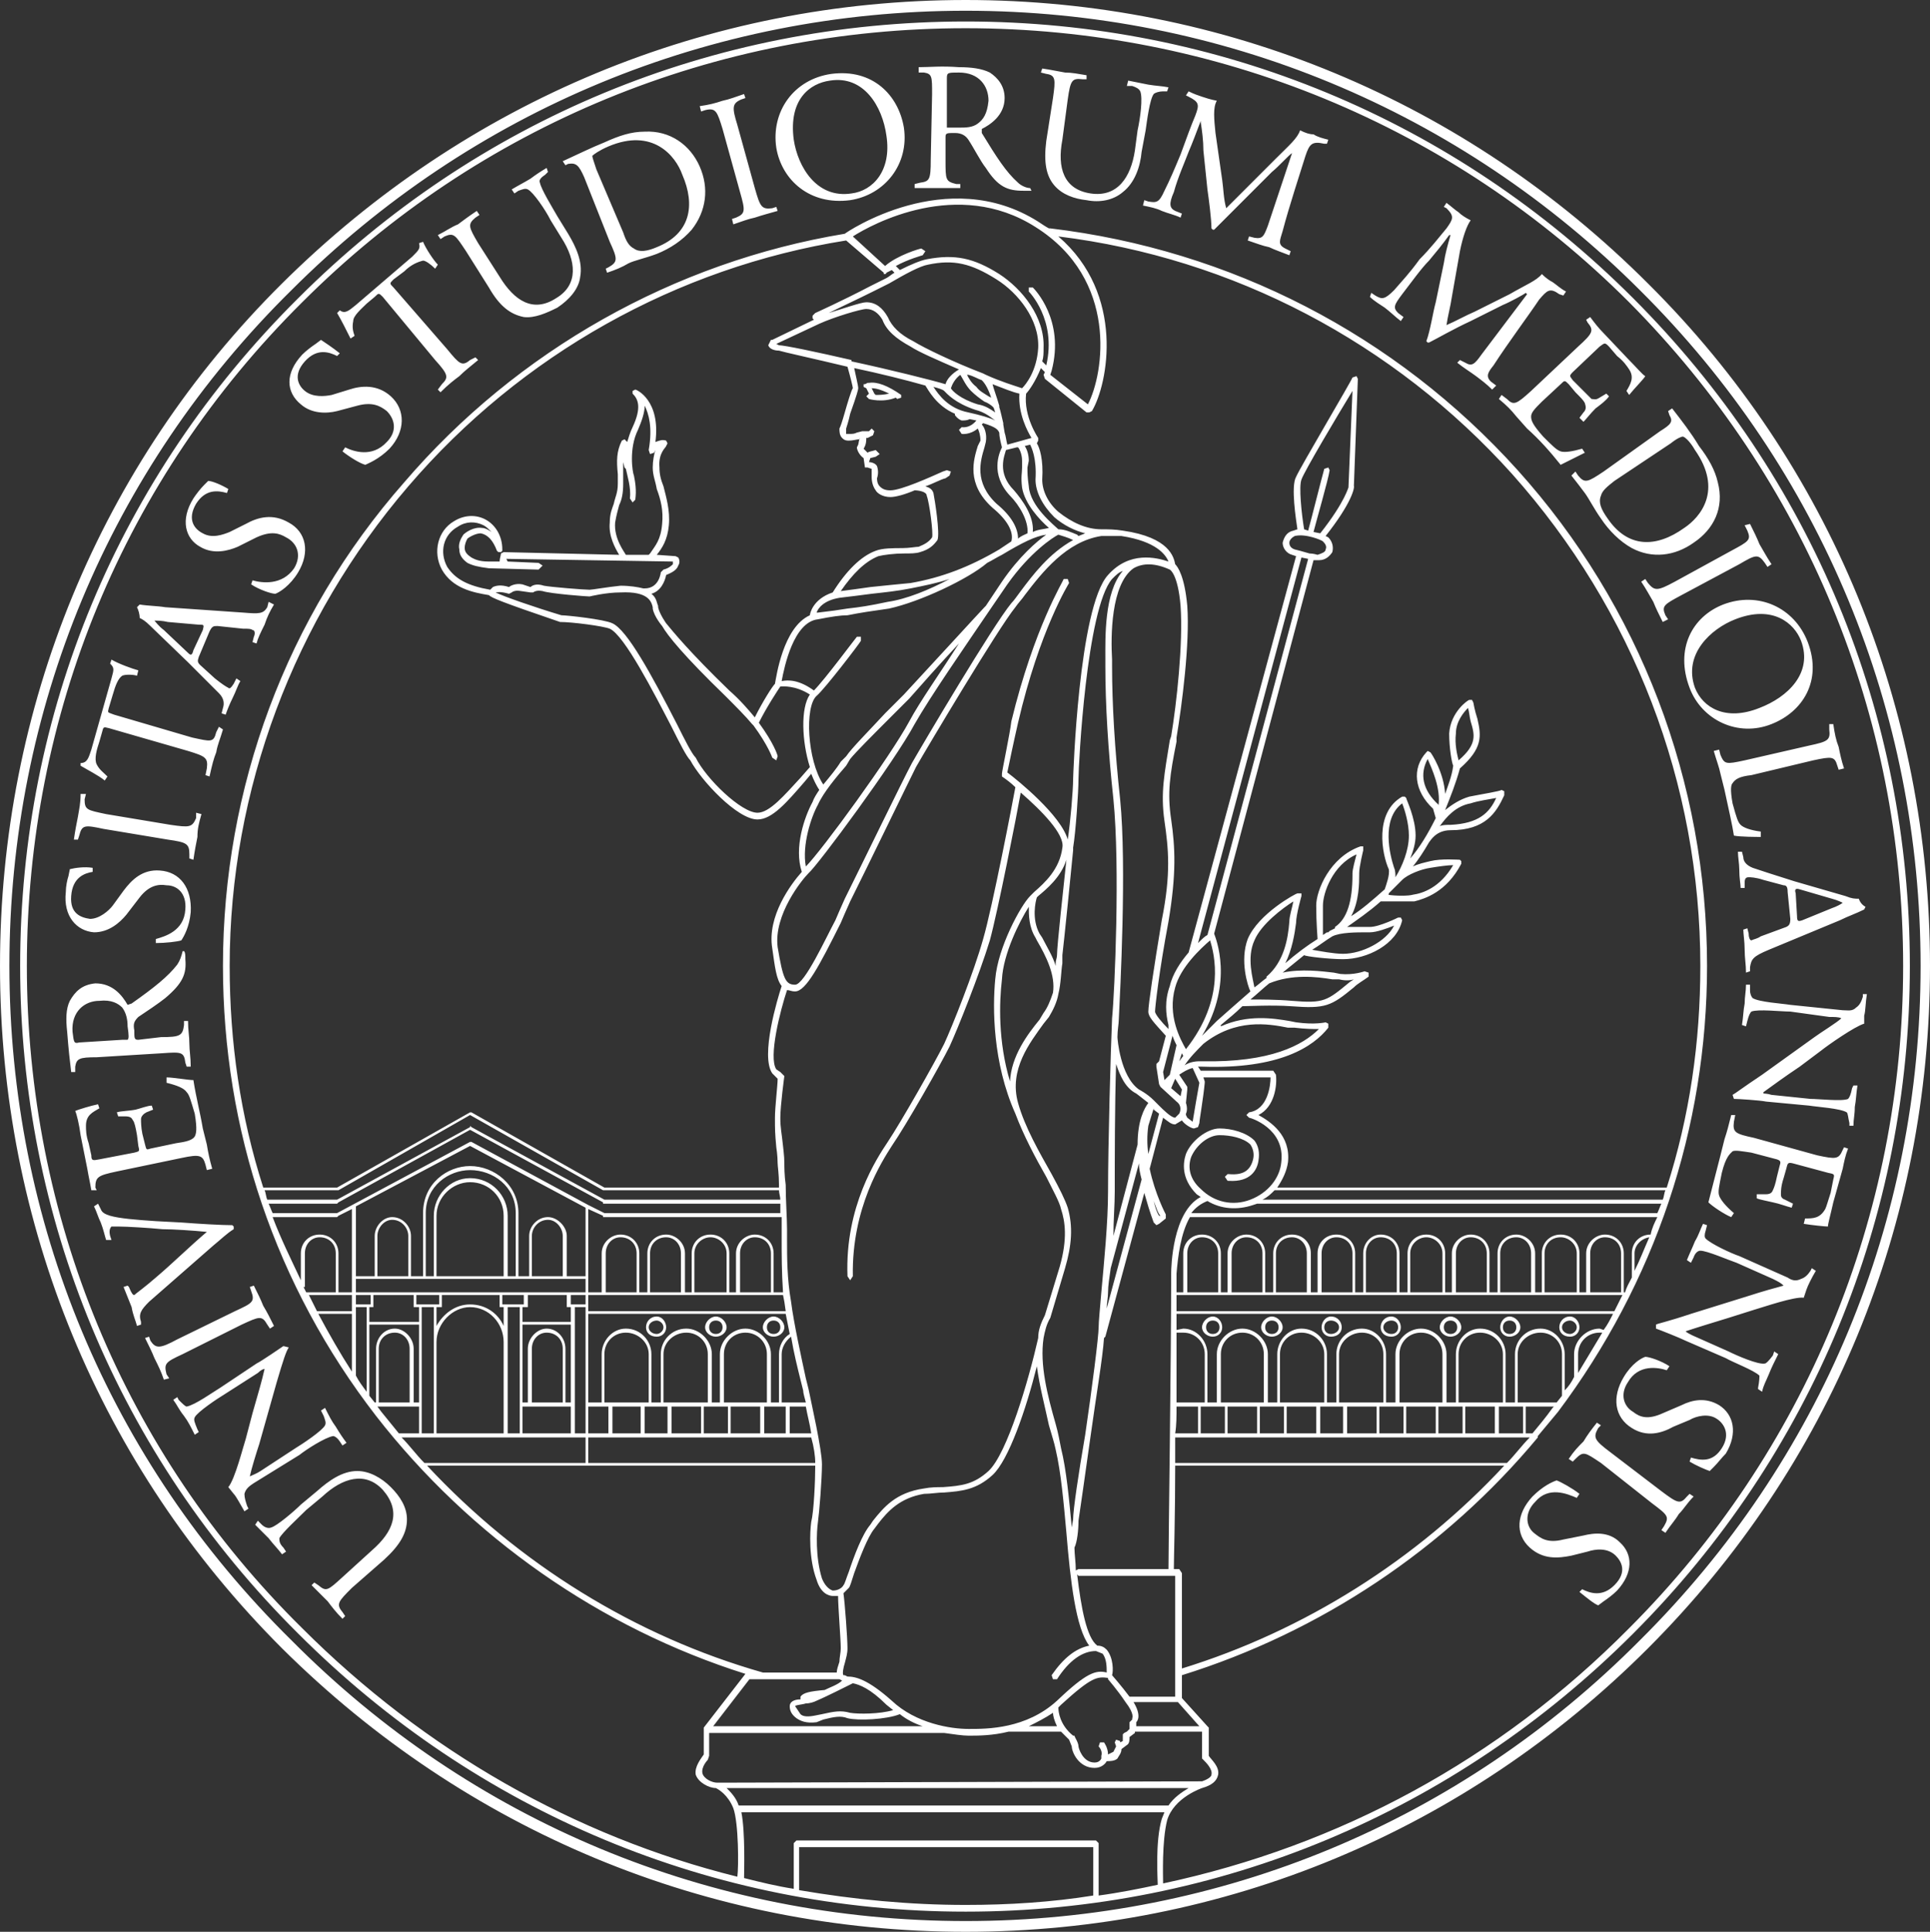 <?xml version="1.0" encoding="UTF-8"?>
<!DOCTYPE svg PUBLIC "-//W3C//DTD SVG 1.1//EN" "http://www.w3.org/Graphics/SVG/1.1/DTD/svg11.dtd">
<svg version="1.2" width="14.37mm" height="14.38mm" viewBox="10556 15206 1437 1438" preserveAspectRatio="xMidYMid" fill-rule="evenodd" stroke-width="28.222" stroke-linejoin="round" xmlns="http://www.w3.org/2000/svg" xmlns:ooo="http://xml.openoffice.org/svg/export" xmlns:xlink="http://www.w3.org/1999/xlink" xmlns:presentation="http://sun.com/xmlns/staroffice/presentation" xmlns:smil="http://www.w3.org/2001/SMIL20/" xmlns:anim="urn:oasis:names:tc:opendocument:xmlns:animation:1.0" xml:space="preserve">
 <rect x="10556" y="15206" width="1437" height="1438" fill="#333333" stroke="none"/>
 <defs class="ClipPathGroup">
  <clipPath id="presentation_clip_path" clipPathUnits="userSpaceOnUse">
   <rect x="10556" y="15206" width="1437" height="1438"/>
  </clipPath>
  <clipPath id="presentation_clip_path_shrink" clipPathUnits="userSpaceOnUse">
   <rect x="10557" y="15207" width="1435" height="1436"/>
  </clipPath>
 </defs>
 <defs class="TextShapeIndex">
  <g ooo:slide="id1" ooo:id-list="id3"/>
 </defs>
 <defs class="EmbeddedBulletChars">
  <g id="bullet-char-template(57356)" transform="scale(0,-0)">
   <path d="M 580,1141 L 1163,571 580,0 -4,571 580,1141 Z"/>
  </g>
  <g id="bullet-char-template(57354)" transform="scale(0,-0)">
   <path d="M 8,1128 L 1137,1128 1137,0 8,0 8,1128 Z"/>
  </g>
  <g id="bullet-char-template(10146)" transform="scale(0,-0)">
   <path d="M 174,0 L 602,739 174,1481 1456,739 174,0 Z M 1358,739 L 309,1346 659,739 1358,739 Z"/>
  </g>
  <g id="bullet-char-template(10132)" transform="scale(0,-0)">
   <path d="M 2015,739 L 1276,0 717,0 1260,543 174,543 174,936 1260,936 717,1481 1274,1481 2015,739 Z"/>
  </g>
  <g id="bullet-char-template(10007)" transform="scale(0,-0)">
   <path d="M 0,-2 C -7,14 -16,27 -25,37 L 356,567 C 262,823 215,952 215,954 215,979 228,992 255,992 264,992 276,990 289,987 310,991 331,999 354,1012 L 381,999 492,748 772,1049 836,1024 860,1049 C 881,1039 901,1025 922,1006 886,937 835,863 770,784 769,783 710,716 594,584 L 774,223 C 774,196 753,168 711,139 L 727,119 C 717,90 699,76 672,76 641,76 570,178 457,381 L 164,-76 C 142,-110 111,-127 72,-127 30,-127 9,-110 8,-76 1,-67 -2,-52 -2,-32 -2,-23 -1,-13 0,-2 Z"/>
  </g>
  <g id="bullet-char-template(10004)" transform="scale(0,-0)">
   <path d="M 285,-33 C 182,-33 111,30 74,156 52,228 41,333 41,471 41,549 55,616 82,672 116,743 169,778 240,778 293,778 328,747 346,684 L 369,508 C 377,444 397,411 428,410 L 1163,1116 C 1174,1127 1196,1133 1229,1133 1271,1133 1292,1118 1292,1087 L 1292,965 C 1292,929 1282,901 1262,881 L 442,47 C 390,-6 338,-33 285,-33 Z"/>
  </g>
  <g id="bullet-char-template(9679)" transform="scale(0,-0)">
   <path d="M 813,0 C 632,0 489,54 383,161 276,268 223,411 223,592 223,773 276,916 383,1023 489,1130 632,1184 813,1184 992,1184 1136,1130 1245,1023 1353,916 1407,772 1407,592 1407,412 1353,268 1245,161 1136,54 992,0 813,0 Z"/>
  </g>
  <g id="bullet-char-template(8226)" transform="scale(0,-0)">
   <path d="M 346,457 C 273,457 209,483 155,535 101,586 74,649 74,723 74,796 101,859 155,911 209,963 273,989 346,989 419,989 480,963 531,910 582,859 608,796 608,723 608,648 583,586 532,535 482,483 420,457 346,457 Z"/>
  </g>
  <g id="bullet-char-template(8211)" transform="scale(0,-0)">
   <path d="M -4,459 L 1135,459 1135,606 -4,606 -4,459 Z"/>
  </g>
  <g id="bullet-char-template(61548)" transform="scale(0,-0)">
   <path d="M 173,740 C 173,903 231,1043 346,1159 462,1274 601,1332 765,1332 928,1332 1067,1274 1183,1159 1299,1043 1357,903 1357,740 1357,577 1299,437 1183,322 1067,206 928,148 765,148 601,148 462,206 346,322 231,437 173,577 173,740 Z"/>
  </g>
 </defs>
 <defs class="TextEmbeddedBitmaps"/>
 <g class="SlideGroup">
  <g>
   <g id="container-id1">
    <g id="id1" class="Slide" clip-path="url(#presentation_clip_path)">
     <g class="Page">
      <g class="com.sun.star.drawing.ClosedBezierShape">
       <g id="id3">
        <rect class="BoundingBox" stroke="none" fill="none" x="10556" y="15206" width="1439" height="1439"/>
        <path fill="rgb(255,255,255)" stroke="none" d="M 11777,16427 C 11643,16562 11465,16636 11275,16636 11085,16636 10907,16562 10773,16427 10637,16293 10563,16115 10563,15925 10563,15735 10637,15556 10773,15422 10907,15288 11085,15214 11275,15214 11465,15214 11643,15288 11777,15422 11912,15556 11986,15735 11986,15925 11986,16115 11912,16293 11777,16427 Z M 11783,15417 C 11647,15281 11467,15206 11275,15206 11083,15206 10903,15281 10766,15417 10630,15552 10556,15733 10556,15925 10556,16117 10630,16297 10766,16433 10903,16569 11083,16644 11275,16644 11467,16644 11647,16569 11783,16433 11919,16297 11993,16117 11993,15925 11993,15733 11919,15552 11783,15417 Z M 11769,16418 C 11672,16516 11553,16580 11422,16608 11422,16603 11421,16577 11425,16561 11430,16544 11451,16537 11451,16537 11458,16535 11462,16532 11463,16527 11464,16521 11458,16516 11456,16513 L 11456,16493 11456,16492 11455,16491 11436,16470 11436,16453 C 11539,16421 11632,16359 11701,16276 L 11701,16275 C 11706,16269 11711,16263 11716,16257 11788,16161 11827,16046 11827,15925 11827,15788 11777,15657 11686,15556 11595,15455 11472,15392 11338,15376 L 11337,15376 C 11335,15375 11332,15373 11329,15371 11261,15328 11186,15379 11185,15380 11058,15401 10941,15467 10857,15565 10769,15665 10722,15793 10722,15925 10722,16047 10761,16163 10836,16260 10906,16350 11003,16418 11111,16452 L 11080,16492 11080,16493 11080,16512 C 11078,16515 11073,16521 11074,16527 11076,16533 11084,16537 11089,16537 11091,16538 11098,16542 11102,16552 11106,16563 11106,16596 11105,16603 10984,16573 10872,16509 10781,16418 10648,16287 10576,16111 10576,15925 10576,15738 10648,15563 10781,15431 10913,15299 11089,15227 11275,15227 11461,15227 11637,15299 11769,15431 11900,15563 11973,15738 11973,15925 11973,16111 11900,16287 11769,16418 Z M 11418,16609 C 11404,16612 11389,16615 11374,16617 L 11374,16578 11372,16576 11149,16576 11147,16578 11147,16612 C 11134,16610 11122,16607 11110,16604 11110,16600 11111,16570 11108,16555 L 11423,16555 11421,16560 C 11416,16577 11418,16605 11418,16609 Z M 11370,16617 C 11339,16622 11307,16624 11275,16624 11233,16624 11192,16620 11151,16613 L 11151,16581 11370,16581 11370,16617 Z M 11441,16537 C 11436,16540 11430,16544 11426,16550 L 11106,16550 C 11104,16544 11100,16540 11097,16537 L 11441,16537 Z M 11259,16496 C 11266,16497 11273,16498 11277,16498 L 11278,16498 C 11284,16498 11295,16498 11307,16495 L 11346,16495 11352,16501 11354,16506 C 11354,16510 11359,16522 11371,16522 11376,16522 11379,16519 11380,16517 11382,16517 11386,16517 11388,16515 11389,16513 11391,16511 11391,16508 L 11395,16505 C 11397,16504 11397,16501 11397,16499 L 11401,16496 11401,16495 11451,16495 11451,16515 11452,16516 C 11454,16518 11459,16523 11458,16527 11458,16529 11454,16531 11451,16532 L 11450,16532 11092,16533 11091,16533 11090,16533 C 11086,16533 11080,16530 11079,16526 11078,16521 11083,16516 11083,16516 L 11084,16513 11084,16496 11259,16496 Z M 11181,16456 L 11183,16457 C 11180,16460 11174,16462 11170,16464 11159,16465 11154,16466 11152,16469 L 11152,16471 C 11147,16471 11144,16473 11144,16476 11144,16479 11145,16482 11149,16485 11152,16487 11156,16489 11164,16488 L 11169,16486 C 11177,16484 11182,16483 11187,16485 11195,16487 11216,16486 11226,16482 11231,16486 11237,16489 11243,16491 L 11087,16491 11114,16456 11181,16456 Z M 11163,16297 C 11163,16308 11162,16331 11160,16339 11159,16346 11158,16366 11164,16382 11167,16392 11173,16394 11176,16394 L 11180,16394 C 11180,16402 11182,16426 11182,16433 11182,16436 11181,16440 11181,16443 11180,16446 11179,16449 11179,16451 L 11124,16451 C 11029,16424 10942,16370 10874,16297 L 11163,16297 Z M 10992,16276 L 10992,16295 10872,16295 C 10866,16289 10861,16282 10855,16276 L 10992,16276 Z M 10868,16253 L 10868,16273 10853,16273 C 10849,16268 10844,16262 10840,16257 L 10837,16253 10868,16253 Z M 10861,16210 L 10861,16250 10838,16250 10838,16210 C 10838,16203 10843,16198 10850,16198 10856,16198 10861,16203 10861,16210 Z M 10831,16192 L 10868,16192 10868,16250 10864,16250 10864,16210 C 10864,16202 10857,16195 10850,16195 10842,16195 10836,16202 10836,16210 L 10836,16250 10835,16250 10831,16245 10831,16192 Z M 10832,16177 L 10821,16177 10821,16170 10832,16170 10832,16177 Z M 10821,16179 L 10829,16179 10829,16242 C 10826,16238 10823,16234 10821,16230 L 10821,16179 Z M 10978,16156 L 10978,16126 C 10978,16119 10971,16112 10964,16112 10956,16112 10950,16119 10950,16126 L 10950,16156 10942,16156 10942,16109 C 10942,16088 10924,16074 10906,16074 10889,16074 10871,16087 10871,16109 L 10871,16156 10862,16156 10862,16126 C 10862,16119 10856,16112 10848,16112 10841,16112 10835,16119 10835,16126 L 10835,16156 10821,16156 10821,16104 10906,16059 10992,16105 10992,16156 10978,16156 Z M 10952,16156 L 10952,16126 C 10952,16120 10957,16114 10964,16114 10970,16114 10975,16120 10975,16126 L 10975,16156 10952,16156 Z M 10931,16111 L 10931,16156 10881,16156 10881,16111 C 10881,16097 10893,16086 10906,16086 10920,16086 10931,16097 10931,16111 Z M 10906,16083 C 10891,16083 10879,16096 10879,16111 L 10879,16156 10873,16156 10873,16109 C 10873,16089 10890,16077 10906,16077 10923,16077 10940,16089 10940,16109 L 10940,16156 10934,16156 10934,16111 C 10934,16096 10922,16083 10906,16083 Z M 10837,16156 L 10837,16126 C 10837,16120 10842,16114 10848,16114 10855,16114 10860,16120 10860,16126 L 10860,16156 10837,16156 Z M 10992,16168 L 10821,16168 10821,16158 10992,16158 10992,16168 Z M 10906,16177 C 10895,16177 10886,16184 10881,16193 L 10881,16179 10885,16179 10885,16170 10928,16170 10928,16179 10931,16179 10931,16193 C 10927,16184 10918,16177 10906,16177 Z M 10881,16205 C 10881,16191 10893,16179 10906,16179 10920,16179 10931,16191 10931,16205 L 10931,16273 10881,16273 10881,16205 Z M 10868,16179 L 10868,16190 10831,16190 10831,16179 10834,16179 10834,16170 10864,16170 10864,16179 10868,16179 Z M 10870,16179 L 10879,16179 10879,16273 10870,16273 10870,16179 Z M 10883,16177 L 10866,16177 10866,16170 10883,16170 10883,16177 Z M 10943,16273 L 10934,16273 10934,16179 10943,16179 10943,16273 Z M 10946,16177 L 10930,16177 10930,16170 10946,16170 10946,16177 Z M 10945,16190 L 10945,16179 10949,16179 10949,16170 10978,16170 10978,16179 10981,16179 10981,16190 10945,16190 Z M 10977,16250 L 10977,16210 C 10977,16202 10971,16195 10963,16195 10956,16195 10949,16202 10949,16210 L 10949,16250 10945,16250 10945,16192 10981,16192 10981,16250 10977,16250 Z M 10952,16250 L 10952,16210 C 10952,16203 10957,16198 10963,16198 10970,16198 10975,16203 10975,16210 L 10975,16250 10952,16250 Z M 10945,16253 L 10981,16253 10981,16273 10945,16273 10945,16253 Z M 10984,16179 L 10992,16179 10992,16273 10984,16273 10984,16179 Z M 10992,16177 L 10981,16177 10981,16170 10992,16170 10992,16177 Z M 10807,16092 L 10808,16092 10906,16036 11005,16092 11136,16092 C 11136,16094 11137,16097 11137,16099 L 11006,16099 10907,16045 10906,16044 10906,16045 10807,16099 10755,16099 C 10754,16097 10754,16094 10753,16092 L 10807,16092 Z M 11214,15409 L 11214,15410 C 11215,15410 11216,15410 11216,15409 L 11220,15407 11222,15409 C 11220,15410 11218,15412 11216,15413 L 11204,15419 C 11183,15430 11163,15439 11163,15439 L 11161,15441 11161,15443 11162,15444 11131,15459 11130,15459 11128,15463 C 11129,15466 11133,15467 11136,15467 11139,15468 11162,15473 11187,15479 11189,15486 11191,15494 11191,15495 11190,15496 11187,15506 11185,15513 11183,15520 11182,15523 11181,15525 11181,15527 11181,15530 11183,15532 11184,15533 11185,15534 11188,15534 11191,15534 11194,15533 11196,15533 L 11196,15532 11195,15537 11194,15539 C 11194,15541 11196,15545 11199,15547 L 11200,15554 11202,15554 11205,15555 11205,15561 C 11205,15562 11205,15567 11208,15571 11209,15573 11213,15576 11219,15576 11223,15576 11230,15574 11237,15571 11240,15571 11246,15572 11246,15575 11248,15580 11251,15603 11250,15606 11248,15609 11245,15611 11240,15613 11238,15613 11233,15614 11228,15614 11221,15614 11213,15614 11208,15616 11197,15620 11186,15631 11176,15647 11161,15652 11159,15663 11159,15664 11139,15673 11134,15710 11133,15715 11131,15717 11124,15728 11118,15740 11113,15734 11107,15727 11099,15720 11069,15691 11057,15676 11052,15670 11052,15670 11047,15663 11046,15658 L 11046,15657 C 11045,15655 11045,15651 11041,15648 11048,15646 11051,15639 11052,15634 11057,15632 11060,15630 11061,15627 11063,15624 11061,15621 11061,15621 L 11059,15620 11045,15619 C 11049,15614 11053,15608 11054,15597 11055,15586 11052,15576 11050,15568 11048,15563 11047,15559 11047,15554 11046,15543 11052,15539 11052,15538 L 11053,15536 11052,15534 C 11049,15533 11047,15534 11044,15535 11048,15504 11030,15496 11029,15496 L 11027,15497 11027,15499 C 11031,15503 11034,15509 11027,15524 11025,15528 11024,15532 11023,15535 L 11021,15533 11019,15534 C 11015,15542 11015,15549 11016,15559 L 11016,15566 C 11016,15573 11014,15576 11013,15581 11012,15584 11010,15588 11010,15595 11009,15605 11014,15614 11017,15619 L 10931,15617 10929,15618 C 10929,15619 10928,15622 10928,15624 L 10920,15624 C 10912,15624 10909,15622 10907,15621 10904,15619 10902,15617 10902,15614 10902,15611 10903,15609 10904,15607 10905,15606 10910,15603 10914,15603 10919,15604 10923,15608 10926,15616 10927,15617 10927,15617 10928,15617 L 10929,15617 10930,15616 10930,15615 C 10930,15605 10925,15597 10918,15593 10911,15589 10902,15589 10894,15594 10882,15601 10878,15617 10885,15630 10893,15644 10908,15647 10920,15649 10922,15651 10929,15654 10973,15669 10982,15669 11005,15672 11010,15674 11021,15679 11043,15722 11056,15747 11062,15759 11067,15769 11070,15772 11078,15787 11105,15816 11120,15816 11131,15816 11142,15803 11155,15788 L 11160,15782 C 11162,15787 11164,15791 11166,15794 11164,15797 11162,15800 11161,15803 11155,15814 11147,15837 11153,15855 11145,15864 11127,15888 11131,15912 11133,15926 11134,15935 11138,15940 11135,15949 11122,15992 11131,16005 L 11135,16009 C 11135,16014 11133,16030 11133,16038 11133,16047 11133,16049 11134,16060 11134,16060 11135,16066 11135,16072 11135,16074 11136,16080 11136,16088 L 11136,16090 11006,16090 10907,16034 10906,16034 10807,16090 10752,16090 C 10735,16037 10727,15982 10727,15925 10727,15794 10775,15667 10860,15568 10944,15470 11060,15405 11186,15385 L 11214,15409 Z M 11366,15507 L 11338,15485 11339,15482 C 11349,15444 11326,15421 11325,15420 L 11322,15420 11322,15423 C 11322,15423 11343,15444 11335,15478 L 11332,15475 C 11333,15472 11333,15469 11333,15465 11334,15442 11317,15421 11300,15410 11281,15398 11267,15395 11246,15399 11241,15400 11234,15403 11226,15407 L 11223,15404 C 11232,15399 11243,15396 11243,15396 L 11245,15393 11242,15391 C 11241,15391 11224,15396 11215,15404 L 11191,15382 C 11205,15373 11269,15338 11327,15375 11389,15414 11378,15484 11366,15507 Z M 11640,15752 C 11640,15743 11646,15736 11649,15733 11650,15736 11650,15739 11651,15743 11654,15753 11656,15760 11642,15772 11641,15768 11639,15760 11640,15752 Z M 11628,15821 C 11633,15814 11640,15806 11651,15804 11657,15802 11665,15801 11670,15800 11665,15811 11657,15819 11636,15820 11633,15820 11630,15820 11628,15821 Z M 11627,15805 C 11615,15794 11613,15782 11619,15771 11622,15778 11629,15793 11627,15806 L 11627,15805 Z M 11600,15861 C 11604,15857 11614,15853 11621,15852 11627,15851 11634,15850 11638,15850 11628,15867 11615,15871 11608,15872 11605,15873 11595,15873 11589,15872 L 11590,15872 11590,15871 C 11593,15868 11597,15864 11600,15861 Z M 11594,15852 C 11591,15843 11584,15816 11600,15804 11602,15809 11605,15819 11605,15828 11605,15839 11600,15851 11595,15859 L 11595,15860 C 11595,15857 11595,15854 11594,15852 Z M 11541,15880 C 11541,15871 11548,15850 11566,15842 11565,15846 11563,15853 11563,15856 L 11563,15857 C 11563,15877 11559,15890 11550,15896 L 11550,15897 11546,15899 11545,15900 11544,15900 11541,15902 C 11541,15898 11541,15889 11541,15880 Z M 11548,15903 C 11554,15900 11566,15900 11574,15900 L 11576,15900 C 11581,15900 11589,15897 11594,15895 11588,15907 11570,15916 11556,15916 11549,15916 11539,15914 11533,15913 11538,15910 11543,15906 11548,15903 Z M 11490,15906 C 11495,15894 11511,15882 11519,15877 11518,15882 11516,15888 11516,15892 11515,15905 11512,15922 11499,15933 L 11499,15934 C 11496,15936 11493,15939 11490,15941 11489,15935 11484,15919 11490,15906 Z M 11501,15938 C 11518,15931 11536,15933 11548,15935 L 11553,15935 C 11557,15936 11561,15936 11564,15935 L 11561,15937 C 11544,15951 11542,15953 11518,15951 11507,15950 11494,15950 11487,15950 11492,15946 11496,15942 11501,15938 Z M 11507,16090 C 11511,16084 11514,16078 11515,16071 11517,16051 11502,16041 11493,16036 11505,16030 11507,16014 11506,16006 L 11504,16003 11450,16003 11448,16000 11449,16000 11451,16000 C 11509,16002 11534,15985 11545,15971 L 11545,15968 11543,15967 C 11543,15967 11535,15969 11521,15967 L 11516,15966 C 11504,15964 11485,15961 11465,15970 L 11465,15969 C 11471,15964 11476,15960 11481,15955 11485,15955 11503,15954 11517,15955 11543,15957 11547,15955 11564,15941 11567,15938 11571,15936 11575,15933 L 11575,15930 11572,15929 C 11572,15929 11564,15932 11554,15931 L 11549,15930 C 11540,15929 11525,15927 11511,15930 11516,15926 11522,15921 11527,15917 11528,15918 11546,15920 11556,15920 11574,15920 11596,15909 11600,15891 L 11599,15889 11597,15889 C 11597,15889 11583,15896 11576,15896 L 11574,15896 C 11569,15896 11564,15896 11559,15896 11566,15891 11575,15885 11584,15877 11585,15877 11604,15877 11609,15877 11617,15875 11633,15870 11644,15849 L 11644,15847 11643,15846 C 11642,15846 11629,15845 11621,15847 11617,15848 11612,15849 11608,15851 11612,15846 11616,15840 11620,15833 11621,15832 11625,15824 11636,15824 11662,15824 11670,15811 11676,15798 L 11676,15795 11674,15794 C 11673,15795 11660,15797 11650,15799 11643,15801 11637,15805 11632,15809 11636,15799 11640,15789 11643,15778 11660,15763 11659,15754 11656,15741 11654,15735 11653,15729 11653,15729 L 11652,15727 11650,15727 C 11649,15727 11636,15736 11635,15752 11635,15763 11637,15774 11638,15776 11637,15784 11634,15791 11632,15797 11631,15781 11622,15767 11621,15766 L 11619,15765 11618,15766 C 11607,15778 11609,15795 11623,15808 L 11625,15815 C 11619,15827 11613,15837 11606,15845 11608,15840 11610,15834 11610,15828 11610,15815 11603,15801 11603,15800 L 11602,15799 11600,15799 C 11579,15811 11585,15842 11590,15853 11591,15857 11588,15865 11587,15868 11578,15876 11570,15883 11562,15888 11568,15877 11568,15863 11568,15857 L 11568,15856 C 11568,15851 11571,15839 11571,15839 L 11571,15836 11569,15836 C 11546,15844 11536,15869 11536,15880 11536,15893 11537,15904 11537,15905 11529,15910 11521,15916 11513,15923 11518,15913 11520,15901 11521,15893 11521,15887 11525,15873 11525,15873 L 11525,15871 11522,15871 C 11521,15871 11493,15886 11485,15905 11479,15921 11485,15940 11487,15944 11479,15951 11471,15958 11462,15966 11459,15969 11455,15973 11451,15977 11475,15937 11461,15904 11460,15901 L 11534,15623 11538,15623 C 11543,15623 11546,15620 11548,15617 11549,15613 11548,15609 11545,15606 L 11543,15605 C 11562,15581 11565,15569 11564,15567 L 11564,15569 11567,15488 11566,15486 11563,15487 C 11562,15490 11524,15554 11521,15561 11517,15568 11521,15593 11522,15600 L 11519,15601 C 11514,15602 11512,15606 11511,15610 11511,15614 11514,15618 11518,15619 L 11521,15620 11441,15915 C 11435,15922 11429,15931 11427,15940 11423,15951 11424,15961 11426,15969 L 11426,15972 C 11421,15967 11416,15961 11416,15959 11416,15956 11419,15929 11426,15892 11432,15856 11431,15837 11428,15816 11425,15796 11427,15783 11432,15758 L 11432,15755 C 11436,15731 11442,15685 11440,15657 11438,15635 11433,15628 11431,15626 11430,15621 11427,15606 11392,15601 11386,15600 11381,15600 11376,15600 11365,15600 11354,15595 11344,15587 11336,15580 11332,15571 11332,15563 11333,15548 11330,15539 11328,15536 L 11329,15534 11329,15532 C 11329,15532 11318,15516 11320,15499 11322,15497 11327,15490 11331,15480 L 11334,15483 11333,15485 11334,15488 11365,15513 11367,15513 11369,15512 C 11381,15492 11394,15425 11344,15382 11474,15398 11594,15461 11682,15559 11772,15660 11822,15789 11822,15925 11822,15982 11814,16037 11797,16090 L 11507,16090 Z M 11496,16099 C 11500,16097 11502,16095 11505,16092 L 11796,16092 C 11795,16094 11795,16097 11794,16099 L 11496,16099 Z M 11443,16109 C 11446,16105 11450,16102 11455,16100 11465,16106 11477,16107 11489,16103 L 11492,16102 11793,16102 C 11792,16104 11791,16107 11790,16109 L 11443,16109 Z M 11740,16168 L 11740,16139 C 11740,16132 11745,16127 11751,16127 11758,16127 11763,16132 11763,16139 L 11763,16168 11740,16168 Z M 11706,16168 L 11706,16139 C 11706,16132 11711,16127 11718,16127 11724,16127 11730,16132 11730,16139 L 11730,16168 11706,16168 Z M 11673,16168 L 11673,16139 C 11673,16132 11678,16127 11685,16127 11691,16127 11696,16132 11696,16139 L 11696,16168 11673,16168 Z M 11640,16168 L 11640,16139 C 11640,16132 11645,16127 11651,16127 11658,16127 11663,16132 11663,16139 L 11663,16168 11640,16168 Z M 11606,16168 L 11606,16139 C 11606,16132 11612,16127 11618,16127 11624,16127 11630,16132 11630,16139 L 11630,16168 11606,16168 Z M 11573,16168 L 11573,16139 C 11573,16132 11578,16127 11584,16127 11591,16127 11596,16132 11596,16139 L 11596,16168 11573,16168 Z M 11540,16168 L 11540,16139 C 11540,16132 11545,16127 11551,16127 11558,16127 11563,16132 11563,16139 L 11563,16168 11540,16168 Z M 11506,16168 L 11506,16139 C 11506,16132 11511,16127 11518,16127 11524,16127 11529,16132 11529,16139 L 11529,16168 11506,16168 Z M 11473,16168 L 11473,16139 C 11473,16132 11478,16127 11484,16127 11491,16127 11496,16132 11496,16139 L 11496,16168 11473,16168 Z M 11440,16168 L 11440,16139 C 11440,16132 11445,16127 11451,16127 11458,16127 11463,16132 11463,16139 L 11463,16168 11440,16168 Z M 11432,16182 C 11432,16178 11432,16174 11432,16170 L 11764,16170 C 11762,16174 11760,16178 11758,16182 L 11432,16182 Z M 11686,16250 L 11686,16214 C 11686,16205 11694,16198 11703,16198 11712,16198 11719,16205 11719,16214 L 11719,16245 11715,16250 11686,16250 Z M 11692,16273 L 11692,16253 11713,16253 11712,16254 C 11707,16261 11702,16267 11697,16273 L 11692,16273 Z M 11431,16295 C 11431,16289 11431,16282 11431,16276 L 11695,16276 C 11689,16282 11684,16289 11678,16295 L 11431,16295 Z M 11397,16469 C 11391,16461 11384,16453 11384,16453 11385,16450 11385,16440 11380,16434 11378,16432 11376,16431 11373,16431 11365,16425 11361,16403 11358,16378 L 11359,16379 11431,16379 11431,16469 11397,16469 Z M 11221,16479 C 11211,16482 11195,16482 11189,16481 11182,16479 11177,16480 11168,16482 L 11163,16483 C 11158,16484 11154,16484 11152,16482 L 11148,16476 C 11149,16475 11153,16475 11156,16474 11159,16474 11162,16473 11164,16472 11169,16470 11187,16461 11191,16459 11196,16460 11204,16463 11216,16475 L 11221,16479 Z M 11432,15984 L 11427,16006 11423,16010 11422,16004 11429,15977 C 11430,15980 11431,15982 11432,15984 Z M 11438,15999 C 11442,15993 11447,15988 11452,15983 11476,15964 11500,15968 11515,15971 L 11520,15971 C 11528,15972 11534,15972 11538,15972 11526,15984 11502,15997 11451,15996 L 11449,15996 C 11445,15996 11441,15997 11438,15999 Z M 11434,15996 L 11436,15990 11437,15992 11434,15996 Z M 11436,16017 L 11435,16022 11428,16016 11431,16009 11436,16017 Z M 11444,16041 L 11440,16038 11439,16036 11439,16035 C 11440,16033 11440,16030 11439,16027 L 11440,16017 11440,16015 11434,16006 C 11437,16004 11440,16002 11444,16001 L 11449,16012 C 11448,16017 11445,16035 11444,16041 Z M 11415,16100 C 11417,16105 11418,16109 11420,16111 L 11419,16111 C 11417,16108 11416,16104 11415,16100 Z M 11406,16084 L 11380,16180 C 11380,16176 11381,16172 11381,16168 11381,16163 11382,16157 11383,16150 L 11404,16072 C 11404,16076 11405,16080 11406,16084 Z M 11411,16044 L 11415,16031 11415,16032 11419,16035 11411,16065 C 11410,16058 11410,16051 11411,16044 Z M 11403,16058 L 11385,16126 C 11385,16114 11386,16103 11386,16093 11386,16069 11386,16029 11387,15998 11390,16007 11394,16016 11402,16020 11402,16020 11406,16023 11411,16027 11408,16031 11403,16040 11403,16058 Z M 11328,15874 L 11329,15873 C 11335,15868 11346,15859 11350,15846 11348,15865 11343,15910 11343,15917 11343,15919 11342,15921 11342,15923 L 11342,15925 C 11340,15918 11335,15910 11332,15904 L 11330,15901 C 11324,15890 11327,15877 11328,15874 Z M 11327,15904 L 11328,15906 C 11335,15918 11342,15932 11340,15945 11338,15951 11336,15956 11333,15960 L 11330,15965 C 11321,15976 11309,15992 11308,16011 11299,15981 11300,15952 11302,15935 11303,15916 11315,15892 11322,15881 11322,15887 11322,15896 11327,15904 Z M 11351,16105 C 11349,16099 11345,16091 11339,16080 11330,16064 11319,16045 11314,16027 11307,16002 11323,15982 11333,15968 L 11337,15963 C 11340,15958 11343,15952 11344,15946 11346,15938 11346,15929 11347,15923 11347,15921 11347,15919 11347,15917 11348,15909 11354,15850 11355,15839 L 11355,15837 C 11357,15825 11359,15795 11359,15786 11359,15775 11365,15659 11384,15637 11387,15634 11389,15632 11392,15631 11378,15647 11379,15681 11379,15697 L 11379,15702 C 11379,15730 11381,15764 11385,15801 11390,15851 11386,15944 11384,15964 11383,15987 11381,16058 11381,16093 11381,16116 11378,16146 11376,16168 11375,16180 11374,16190 11374,16194 11374,16201 11369,16240 11364,16274 11359,16303 11355,16330 11355,16337 L 11354,16343 C 11352,16322 11350,16300 11346,16284 11345,16279 11344,16273 11342,16266 11336,16245 11330,16222 11333,16202 11334,16197 11335,16192 11338,16187 L 11349,16150 C 11354,16133 11355,16119 11351,16105 Z M 11448,16253 L 11448,16273 11431,16273 C 11432,16267 11432,16260 11432,16253 L 11448,16253 Z M 11453,16250 L 11432,16250 C 11432,16232 11432,16215 11432,16198 L 11437,16198 C 11446,16198 11453,16205 11453,16214 L 11453,16250 Z M 11450,16253 L 11468,16253 11468,16273 11450,16273 11450,16253 Z M 11470,16253 L 11492,16253 11492,16273 11470,16273 11470,16253 Z M 11497,16250 L 11465,16250 11465,16214 C 11465,16205 11472,16198 11481,16198 11490,16198 11497,16205 11497,16214 L 11497,16250 Z M 11494,16253 L 11512,16253 11512,16273 11494,16273 11494,16253 Z M 11514,16253 L 11536,16253 11536,16273 11514,16273 11514,16253 Z M 11542,16250 L 11509,16250 11509,16214 C 11509,16205 11516,16198 11525,16198 11534,16198 11542,16205 11542,16214 L 11542,16250 Z M 11539,16253 L 11556,16253 11556,16273 11539,16273 11539,16253 Z M 11559,16253 L 11581,16253 11581,16273 11559,16273 11559,16253 Z M 11586,16250 L 11553,16250 11553,16214 C 11553,16205 11561,16198 11570,16198 11579,16198 11586,16205 11586,16214 L 11586,16250 Z M 11583,16253 L 11601,16253 11601,16273 11583,16273 11583,16253 Z M 11603,16253 L 11625,16253 11625,16273 11603,16273 11603,16253 Z M 11630,16250 L 11598,16250 11598,16214 C 11598,16205 11605,16198 11614,16198 11623,16198 11630,16205 11630,16214 L 11630,16250 Z M 11627,16253 L 11645,16253 11645,16273 11627,16273 11627,16253 Z M 11647,16253 L 11669,16253 11669,16273 11647,16273 11647,16253 Z M 11672,16253 L 11690,16253 11690,16273 11672,16273 11672,16253 Z M 11675,16250 L 11642,16250 11642,16214 C 11642,16205 11649,16198 11658,16198 11667,16198 11675,16205 11675,16214 L 11675,16250 Z M 11453,16011 L 11452,16008 11502,16008 C 11502,16014 11500,16032 11486,16034 L 11484,16036 11486,16038 C 11487,16038 11513,16046 11510,16071 11509,16083 11500,16094 11487,16099 11474,16104 11460,16101 11450,16091 11442,16084 11440,16075 11443,16067 11447,16058 11456,16051 11464,16051 11472,16051 11482,16053 11487,16058 11489,16061 11490,16065 11489,16069 11487,16077 11482,16081 11471,16080 L 11470,16080 11468,16082 11470,16085 11471,16085 C 11487,16086 11492,16077 11493,16070 11494,16064 11493,16059 11490,16055 11484,16049 11473,16046 11464,16046 11455,16046 11443,16055 11439,16065 11437,16071 11435,16083 11447,16095 L 11450,16097 C 11429,16108 11428,16149 11428,16154 11428,16217 11426,16355 11426,16374 L 11359,16374 11357,16375 C 11357,16369 11356,16363 11356,16358 11358,16354 11359,16345 11359,16338 11360,16331 11364,16304 11368,16275 11372,16246 11377,16217 11378,16202 L 11379,16201 11408,16094 C 11410,16101 11412,16108 11415,16116 L 11417,16118 11419,16117 11424,16113 11424,16110 C 11424,16110 11416,16095 11412,16076 L 11422,16038 C 11426,16041 11428,16043 11431,16043 L 11436,16040 C 11438,16043 11443,16046 11445,16046 L 11448,16045 11449,16042 C 11449,16040 11452,16023 11453,16012 L 11453,16011 Z M 11457,15906 C 11460,15916 11469,15949 11439,15987 11435,15980 11425,15962 11431,15941 11435,15926 11450,15912 11457,15906 Z M 11525,15621 L 11530,15622 11455,15902 C 11453,15903 11451,15905 11448,15908 L 11525,15621 Z M 11541,15609 C 11543,15611 11544,15613 11543,15615 11543,15617 11540,15618 11537,15619 11537,15619 11534,15618 11531,15618 L 11524,15616 11520,15615 C 11517,15614 11516,15612 11516,15610 11516,15608 11518,15606 11520,15605 11528,15603 11540,15608 11541,15609 Z M 11545,15554 L 11542,15555 C 11540,15562 11532,15594 11530,15601 L 11527,15600 C 11525,15588 11523,15568 11525,15563 11527,15557 11552,15515 11563,15497 L 11560,15569 C 11560,15568 11558,15579 11539,15603 L 11534,15602 C 11536,15594 11545,15563 11546,15556 L 11545,15554 Z M 11423,15817 C 11426,15838 11428,15856 11421,15891 11415,15927 11411,15954 11411,15959 11411,15963 11415,15967 11424,15977 L 11419,15996 11417,15998 11417,16000 11419,16013 11420,16015 11432,16026 C 11436,16029 11435,16033 11434,16035 L 11431,16038 C 11428,16038 11422,16032 11419,16029 L 11415,16025 C 11410,16020 11404,16017 11404,16017 11390,16007 11388,15979 11388,15978 11388,15973 11389,15968 11389,15965 11390,15944 11395,15851 11390,15801 11386,15764 11384,15730 11384,15702 L 11384,15697 C 11383,15680 11383,15641 11400,15629 11407,15625 11416,15625 11427,15630 11427,15630 11433,15633 11435,15657 11437,15685 11432,15730 11428,15754 L 11427,15757 C 11423,15782 11420,15796 11423,15817 Z M 11158,15856 C 11165,15850 11222,15773 11237,15745 11249,15724 11274,15688 11293,15660 L 11306,15641 C 11323,15617 11340,15606 11344,15604 11347,15605 11351,15606 11355,15608 11337,15618 11325,15634 11316,15646 11313,15650 11311,15653 11309,15655 11295,15672 11243,15760 11235,15774 11228,15787 11198,15849 11185,15875 L 11181,15884 11178,15891 C 11171,15904 11155,15939 11148,15939 11141,15939 11139,15935 11135,15911 11132,15887 11153,15861 11158,15856 Z M 11186,15776 L 11189,15771 C 11193,15766 11206,15753 11218,15741 L 11233,15726 C 11240,15718 11256,15700 11270,15685 11256,15707 11241,15728 11233,15743 11219,15769 11168,15839 11156,15851 11153,15835 11160,15814 11165,15805 11169,15796 11179,15784 11186,15776 Z M 11205,15648 C 11214,15647 11224,15646 11234,15644 11244,15642 11254,15640 11263,15637 11248,15645 11231,15652 11217,15654 11203,15657 11196,15658 11187,15659 11181,15660 11174,15661 11165,15662 L 11164,15662 C 11165,15659 11169,15653 11181,15651 11190,15650 11197,15649 11205,15648 Z M 11201,15436 C 11206,15436 11210,15439 11213,15444 11216,15452 11223,15458 11234,15464 11240,15468 11254,15474 11270,15481 11265,15484 11261,15488 11260,15492 11250,15489 11218,15481 11190,15475 L 11190,15474 C 11164,15468 11140,15463 11136,15463 L 11134,15462 11166,15447 C 11177,15442 11197,15436 11201,15436 Z M 11290,15485 L 11288,15484 C 11267,15476 11244,15465 11236,15460 11226,15455 11220,15449 11217,15442 11213,15435 11208,15431 11201,15431 11197,15431 11183,15436 11173,15439 11181,15435 11194,15429 11206,15423 L 11218,15417 C 11230,15410 11241,15404 11247,15403 11266,15399 11279,15402 11298,15414 11314,15424 11330,15444 11329,15465 11328,15482 11320,15492 11317,15495 11311,15493 11301,15490 11290,15485 Z M 11306,15537 C 11305,15533 11305,15531 11304,15528 L 11303,15522 11303,15521 C 11302,15517 11301,15512 11300,15509 L 11300,15508 C 11298,15501 11296,15496 11295,15492 11303,15495 11310,15498 11315,15499 11314,15514 11321,15527 11324,15532 L 11306,15537 Z M 11311,15571 C 11298,15558 11304,15545 11305,15541 L 11313,15539 11314,15539 C 11315,15540 11317,15544 11317,15549 L 11317,15554 C 11317,15558 11316,15561 11317,15569 11319,15581 11330,15593 11337,15599 11333,15600 11329,15600 11325,15602 11326,15590 11317,15578 11311,15571 Z M 11282,15511 C 11290,15513 11294,15517 11297,15519 11293,15517 11286,15515 11277,15513 11262,15510 11255,15500 11251,15494 11255,15495 11258,15496 11259,15497 11261,15499 11267,15506 11282,15511 Z M 11276,15485 L 11277,15485 C 11281,15486 11284,15488 11287,15489 11288,15490 11291,15493 11294,15502 L 11292,15501 C 11289,15499 11285,15497 11283,15494 11279,15491 11277,15487 11276,15485 Z M 11279,15497 C 11282,15500 11286,15503 11289,15505 11292,15506 11296,15509 11296,15510 L 11297,15513 C 11294,15511 11290,15508 11284,15507 11271,15503 11265,15497 11264,15495 11265,15492 11267,15488 11271,15485 11273,15488 11275,15493 11279,15497 Z M 11287,15522 L 11288,15521 C 11298,15524 11299,15526 11300,15528 11300,15531 11301,15535 11302,15539 11300,15543 11293,15559 11308,15575 11315,15582 11322,15594 11321,15603 11319,15604 11316,15605 11314,15607 11314,15599 11309,15590 11298,15581 11281,15565 11286,15549 11289,15539 L 11290,15535 C 11291,15529 11289,15524 11287,15522 Z M 11341,15591 C 11348,15597 11356,15601 11364,15603 L 11359,15605 11358,15604 C 11353,15602 11349,15600 11344,15600 11341,15597 11323,15583 11322,15568 11321,15561 11321,15558 11321,15554 L 11322,15549 C 11322,15545 11321,15541 11319,15538 L 11323,15537 C 11324,15539 11328,15547 11327,15563 11327,15572 11332,15582 11341,15591 Z M 11251,15573 C 11250,15570 11248,15569 11245,15568 11251,15566 11256,15563 11260,15562 L 11263,15560 11264,15557 11261,15556 11258,15557 C 11249,15561 11227,15571 11219,15571 11215,15571 11213,15570 11211,15568 11209,15566 11209,15563 11209,15562 11210,15559 11210,15556 11209,15553 11208,15551 11205,15550 11203,15550 L 11204,15547 11208,15546 11211,15544 11208,15541 C 11205,15542 11203,15542 11202,15543 L 11199,15540 C 11201,15537 11201,15534 11201,15532 L 11202,15532 11206,15530 11207,15527 11205,15525 11203,15527 11202,15527 11198,15527 11194,15528 C 11192,15529 11191,15529 11188,15529 L 11186,15529 11186,15525 C 11186,15525 11188,15519 11189,15514 11194,15500 11195,15496 11195,15495 11195,15493 11193,15485 11192,15480 11211,15484 11231,15489 11245,15493 11247,15496 11253,15508 11267,15514 L 11267,15515 C 11267,15515 11269,15518 11272,15519 11274,15519 11276,15519 11278,15518 L 11283,15519 C 11278,15525 11273,15524 11272,15524 L 11270,15526 11272,15529 C 11272,15529 11278,15530 11284,15525 11285,15527 11286,15530 11286,15534 L 11284,15538 C 11281,15548 11275,15566 11295,15584 11306,15593 11311,15602 11309,15609 11306,15611 11303,15613 11300,15615 11278,15628 11257,15636 11234,15640 11223,15641 11214,15642 11204,15643 11197,15644 11190,15645 11182,15646 11191,15633 11200,15624 11210,15620 11214,15619 11222,15618 11229,15618 11234,15618 11238,15618 11241,15617 11248,15615 11251,15612 11254,15608 11256,15603 11252,15578 11251,15573 Z M 11164,15724 C 11170,15719 11196,15685 11197,15683 L 11197,15680 11194,15680 C 11193,15681 11170,15712 11162,15720 11151,15712 11143,15712 11138,15713 11140,15702 11147,15669 11165,15667 11175,15665 11182,15664 11187,15664 11197,15662 11204,15661 11218,15659 11241,15654 11277,15637 11291,15625 11295,15623 11298,15621 11302,15619 11317,15610 11327,15605 11335,15604 11328,15609 11315,15620 11302,15639 L 11290,15657 11289,15658 C 11287,15660 11243,15708 11229,15723 L 11215,15737 C 11203,15750 11190,15763 11186,15769 L 11182,15773 C 11179,15778 11174,15784 11169,15790 11157,15772 11155,15732 11164,15724 Z M 11020,15559 C 11020,15555 11020,15552 11020,15550 L 11021,15554 11022,15555 C 11023,15560 11026,15569 11025,15577 L 11027,15580 11029,15578 C 11030,15571 11029,15565 11028,15560 11027,15558 11024,15540 11031,15526 11034,15519 11036,15513 11036,15508 11039,15514 11042,15524 11039,15541 L 11040,15544 11043,15543 11044,15541 C 11043,15544 11042,15549 11042,15554 11042,15560 11044,15564 11045,15570 11048,15578 11050,15586 11049,15596 11048,15608 11044,15612 11040,15618 L 11039,15619 11022,15619 C 11021,15617 11013,15607 11014,15595 11015,15589 11016,15586 11017,15582 11019,15578 11020,15573 11020,15566 11020,15563 11020,15561 11020,15559 Z M 10898,15615 C 10898,15619 10900,15622 10904,15625 10908,15627 10912,15628 10920,15629 L 10957,15630 10960,15627 10957,15625 10934,15624 10933,15622 11057,15624 11057,15626 C 11056,15627 11054,15629 11050,15630 L 11048,15632 C 11048,15632 11047,15644 11036,15644 L 11035,15644 C 11031,15643 11025,15642 11018,15642 11008,15643 10997,15645 10995,15645 10991,15645 10966,15643 10961,15642 10955,15640 10952,15642 10951,15643 L 10945,15641 C 10940,15640 10936,15642 10935,15643 10929,15641 10925,15642 10923,15643 L 10921,15645 C 10904,15642 10895,15637 10889,15628 10883,15617 10886,15604 10897,15598 10903,15594 10910,15594 10916,15597 10918,15598 10920,15600 10922,15602 10919,15600 10917,15599 10915,15599 10909,15598 10903,15602 10901,15604 10899,15607 10897,15611 10898,15615 Z M 11159,15777 L 11152,15785 C 11140,15798 11129,15811 11120,15811 11108,15811 11082,15786 11074,15770 11071,15767 11066,15757 11060,15745 11041,15708 11023,15675 11012,15670 11006,15667 10978,15664 10974,15664 10954,15658 10931,15650 10925,15647 10926,15647 10928,15646 10935,15648 L 10937,15647 C 10937,15647 10939,15645 10944,15646 L 10951,15647 10953,15647 C 10953,15647 10955,15645 10960,15646 10966,15648 10993,15650 10995,15650 10995,15650 11007,15647 11018,15647 11039,15646 11041,15654 11042,15658 L 11042,15659 C 11043,15665 11049,15672 11049,15672 11053,15679 11065,15694 11096,15724 11104,15732 11111,15739 11116,15745 L 11117,15746 C 11128,15761 11131,15770 11131,15770 L 11134,15772 11135,15769 C 11135,15768 11132,15759 11121,15744 11127,15732 11135,15720 11137,15717 11139,15717 11148,15716 11159,15723 11152,15733 11153,15758 11159,15777 Z M 11160,16276 C 11162,16283 11163,16290 11163,16295 L 10994,16295 10994,16276 11160,16276 Z M 10994,16253 L 11009,16253 11009,16273 10994,16273 10994,16253 Z M 11125,16253 L 11141,16253 11141,16273 11125,16273 11125,16253 Z M 11080,16253 L 11098,16253 11098,16273 11080,16273 11080,16253 Z M 11036,16253 L 11053,16253 11053,16273 11036,16273 11036,16253 Z M 11012,16253 L 11033,16253 11033,16273 11012,16273 11012,16253 Z M 11006,16250 L 11006,16214 C 11006,16205 11013,16198 11022,16198 11031,16198 11039,16205 11039,16214 L 11039,16250 11006,16250 Z M 11056,16253 L 11078,16253 11078,16273 11056,16273 11056,16253 Z M 11050,16250 L 11050,16214 C 11050,16205 11058,16198 11067,16198 11076,16198 11083,16205 11083,16214 L 11083,16250 11050,16250 Z M 11100,16253 L 11122,16253 11122,16273 11100,16273 11100,16253 Z M 11095,16250 L 11095,16214 C 11095,16205 11102,16198 11111,16198 11120,16198 11127,16205 11127,16214 L 11127,16250 11095,16250 Z M 11156,16253 C 11157,16259 11159,16266 11160,16273 L 11144,16273 11144,16253 11156,16253 Z M 11138,16250 L 11138,16214 C 11138,16209 11141,16204 11145,16201 11147,16213 11150,16225 11152,16233 L 11154,16241 C 11154,16243 11155,16246 11156,16250 L 11138,16250 Z M 11141,16184 C 11142,16189 11143,16194 11144,16199 11139,16202 11136,16208 11136,16214 L 11136,16250 11130,16250 11130,16214 C 11130,16204 11121,16195 11111,16195 11101,16195 11092,16204 11092,16214 L 11092,16250 11086,16250 11086,16214 C 11086,16204 11077,16195 11067,16195 11056,16195 11048,16204 11048,16214 L 11048,16250 11041,16250 11041,16214 C 11041,16204 11033,16195 11022,16195 11012,16195 11004,16204 11004,16214 L 11004,16250 10994,16250 10994,16184 11141,16184 Z M 11139,16170 L 11140,16175 11141,16182 10994,16182 10994,16170 11139,16170 Z M 11030,16139 L 11030,16168 11007,16168 11007,16139 C 11007,16132 11012,16127 11018,16127 11025,16127 11030,16132 11030,16139 Z M 11063,16139 L 11063,16168 11040,16168 11040,16139 C 11040,16132 11045,16127 11052,16127 11058,16127 11063,16132 11063,16139 Z M 11097,16139 L 11097,16168 11073,16168 11073,16139 C 11073,16132 11079,16127 11085,16127 11091,16127 11097,16132 11097,16139 Z M 11130,16139 L 11130,16168 11107,16168 11107,16139 C 11107,16132 11112,16127 11118,16127 11125,16127 11130,16132 11130,16139 Z M 11139,16168 L 11132,16168 11132,16139 C 11132,16131 11126,16125 11118,16125 11111,16125 11104,16131 11104,16139 L 11104,16168 11099,16168 11099,16139 C 11099,16131 11093,16125 11085,16125 11077,16125 11071,16131 11071,16139 L 11071,16168 11066,16168 11066,16139 C 11066,16131 11059,16125 11052,16125 11044,16125 11038,16131 11038,16139 L 11038,16168 11032,16168 11032,16139 C 11032,16131 11026,16125 11018,16125 11011,16125 11004,16131 11004,16139 L 11004,16168 10994,16168 10994,16106 11005,16111 11005,16112 11138,16112 C 11138,16115 11138,16119 11138,16121 L 11138,16129 C 11138,16140 11138,16153 11139,16168 Z M 11158,16240 L 11156,16232 C 11153,16218 11147,16191 11145,16175 11142,16158 11142,16142 11142,16129 L 11142,16121 C 11142,16113 11141,16099 11141,16088 11140,16081 11140,16074 11140,16072 11140,16066 11139,16060 11139,16059 11138,16049 11137,16046 11137,16038 11137,16029 11140,16007 11140,16007 L 11138,16005 11137,16004 11134,16002 C 11128,15993 11137,15958 11142,15943 11144,15943 11145,15944 11148,15944 11156,15944 11166,15925 11182,15893 L 11185,15886 11189,15877 C 11202,15851 11232,15789 11238,15777 11246,15763 11299,15674 11312,15658 11314,15655 11317,15652 11319,15649 11332,15632 11350,15609 11376,15605 L 11383,15605 C 11386,15605 11388,15605 11391,15605 11417,15609 11424,15619 11426,15624 11417,15621 11397,15616 11381,15634 11359,15658 11355,15785 11355,15786 11355,15794 11353,15818 11351,15831 11346,15813 11314,15787 11306,15781 11307,15776 11311,15757 11314,15744 11330,15675 11352,15640 11352,15640 L 11351,15637 11348,15637 C 11348,15638 11326,15673 11309,15743 11308,15752 11302,15780 11302,15782 L 11302,15784 C 11305,15786 11309,15789 11312,15792 11310,15803 11295,15881 11288,15905 11281,15930 11265,15970 11259,15983 11252,15997 11227,16041 11217,16056 11209,16068 11185,16104 11187,16156 L 11189,16159 11191,16156 C 11190,16105 11213,16070 11220,16059 11231,16043 11256,15999 11263,15985 11269,15972 11285,15932 11293,15906 11299,15884 11313,15813 11316,15796 11331,15809 11349,15827 11347,15837 11345,15853 11334,15863 11326,15870 L 11323,15873 C 11316,15880 11299,15911 11297,15935 11295,15956 11295,15997 11312,16035 11318,16051 11327,16068 11335,16082 11340,16092 11345,16101 11346,16106 11349,16115 11351,16128 11345,16149 L 11334,16185 C 11331,16191 11329,16196 11329,16202 11322,16233 11306,16288 11292,16301 11281,16311 11272,16312 11258,16313 11254,16313 11249,16313 11244,16314 11223,16317 11214,16328 11206,16338 L 11204,16341 C 11198,16348 11192,16364 11188,16376 11186,16381 11185,16385 11184,16386 11183,16388 11180,16390 11176,16390 11173,16389 11170,16386 11168,16381 11163,16365 11164,16346 11165,16339 11166,16332 11168,16307 11168,16296 11168,16285 11160,16250 11158,16240 Z M 11343,16491 L 11322,16491 C 11328,16488 11334,16485 11340,16481 11340,16483 11341,16487 11343,16491 Z M 11343,16472 C 11320,16493 11291,16493 11278,16493 L 11277,16493 C 11264,16493 11238,16489 11220,16472 11202,16456 11193,16454 11187,16454 L 11185,16453 11184,16453 C 11183,16452 11184,16447 11185,16444 11186,16440 11187,16437 11187,16433 11187,16425 11185,16399 11184,16392 L 11188,16388 C 11189,16387 11190,16383 11192,16377 11196,16366 11202,16350 11207,16344 L 11210,16340 C 11217,16331 11226,16321 11244,16318 11249,16318 11254,16317 11259,16317 11272,16316 11283,16315 11295,16304 11307,16293 11320,16255 11328,16223 11330,16238 11334,16253 11337,16267 11339,16274 11341,16280 11342,16285 11346,16302 11348,16325 11350,16347 11353,16383 11357,16418 11367,16431 11357,16433 11348,16440 11339,16453 L 11340,16456 11343,16456 C 11352,16442 11362,16435 11372,16435 L 11377,16437 C 11380,16441 11380,16447 11380,16451 11372,16449 11365,16451 11343,16472 Z M 11399,16485 L 11399,16486 11397,16488 11397,16493 11395,16495 11393,16496 11392,16497 11392,16502 11390,16503 11390,16502 11387,16501 11386,16503 11387,16506 11385,16510 11381,16512 C 11381,16507 11378,16503 11378,16503 L 11375,16503 11374,16506 C 11375,16507 11377,16510 11376,16513 L 11376,16515 C 11376,16515 11375,16518 11371,16518 11362,16518 11359,16507 11359,16506 11359,16503 11356,16499 11356,16498 L 11355,16498 C 11345,16490 11344,16480 11344,16477 L 11346,16475 C 11369,16454 11373,16454 11381,16455 L 11381,16456 C 11381,16456 11388,16464 11394,16473 11401,16482 11399,16485 11399,16485 Z M 11400,16473 L 11433,16473 11449,16491 11402,16491 11402,16488 C 11403,16487 11406,16483 11400,16473 Z M 11434,16374 L 11430,16374 C 11430,16366 11431,16335 11431,16297 L 11676,16297 C 11611,16367 11527,16420 11436,16448 L 11436,16377 11434,16374 Z M 11749,16198 C 11743,16208 11737,16218 11731,16228 L 11731,16214 C 11731,16205 11738,16198 11747,16198 L 11749,16198 Z M 11747,16195 C 11737,16195 11728,16204 11728,16214 L 11728,16231 C 11726,16235 11724,16238 11721,16241 L 11721,16214 C 11721,16204 11713,16195 11703,16195 11692,16195 11684,16204 11684,16214 L 11684,16250 11677,16250 11677,16214 C 11677,16204 11669,16195 11658,16195 11648,16195 11640,16204 11640,16214 L 11640,16250 11633,16250 11633,16214 C 11633,16204 11624,16195 11614,16195 11604,16195 11595,16204 11595,16214 L 11595,16250 11588,16250 11588,16214 C 11588,16204 11580,16195 11570,16195 11559,16195 11551,16204 11551,16214 L 11551,16250 11544,16250 11544,16214 C 11544,16204 11536,16195 11525,16195 11515,16195 11507,16204 11507,16214 L 11507,16250 11500,16250 11500,16214 C 11500,16204 11491,16195 11481,16195 11471,16195 11462,16204 11462,16214 L 11462,16250 11455,16250 11455,16214 C 11455,16204 11447,16195 11437,16195 L 11432,16196 C 11432,16192 11432,16188 11432,16184 L 11757,16184 C 11755,16188 11753,16192 11750,16196 L 11747,16195 Z M 11784,16127 C 11780,16136 11777,16144 11773,16152 L 11773,16139 C 11773,16133 11778,16128 11784,16127 Z M 11771,16139 L 11771,16157 C 11769,16161 11767,16164 11766,16168 L 11765,16168 11765,16139 C 11765,16131 11759,16125 11751,16125 11744,16125 11737,16131 11737,16139 L 11737,16168 11732,16168 11732,16139 C 11732,16131 11726,16125 11718,16125 11710,16125 11704,16131 11704,16139 L 11704,16168 11699,16168 11699,16139 C 11699,16131 11692,16125 11685,16125 11677,16125 11671,16131 11671,16139 L 11671,16168 11665,16168 11665,16139 C 11665,16131 11659,16125 11651,16125 11644,16125 11637,16131 11637,16139 L 11637,16168 11632,16168 11632,16139 C 11632,16131 11626,16125 11618,16125 11610,16125 11604,16131 11604,16139 L 11604,16168 11598,16168 11598,16139 C 11598,16131 11592,16125 11584,16125 11577,16125 11571,16131 11571,16139 L 11571,16168 11565,16168 11565,16139 C 11565,16131 11559,16125 11551,16125 11543,16125 11537,16131 11537,16139 L 11537,16168 11532,16168 11532,16139 C 11532,16131 11526,16125 11518,16125 11510,16125 11504,16131 11504,16139 L 11504,16168 11498,16168 11498,16139 C 11498,16131 11492,16125 11484,16125 11477,16125 11470,16131 11470,16139 L 11470,16168 11465,16168 11465,16139 C 11465,16131 11459,16125 11451,16125 11443,16125 11437,16131 11437,16139 L 11437,16168 11432,16168 11432,16154 C 11433,16142 11435,16124 11442,16112 L 11790,16112 C 11788,16116 11786,16120 11785,16125 11777,16125 11771,16131 11771,16139 Z M 10807,16109 L 10759,16109 C 10758,16107 10757,16104 10756,16102 L 10807,16102 10808,16101 10906,16047 11005,16101 11005,16102 11137,16102 C 11137,16104 11137,16107 11137,16109 L 11006,16109 10994,16103 10907,16056 10906,16056 10807,16109 Z M 10808,16168 L 10808,16139 C 10808,16131 10802,16125 10794,16125 10786,16125 10780,16131 10780,16139 L 10780,16159 C 10773,16144 10765,16128 10759,16112 L 10807,16112 10808,16111 10818,16106 10818,16168 10808,16168 Z M 10784,16168 L 10782,16164 10783,16164 10783,16139 C 10783,16132 10788,16127 10794,16127 10801,16127 10806,16132 10806,16139 L 10806,16168 10784,16168 Z M 10818,16184 L 10818,16227 C 10809,16213 10801,16199 10793,16184 L 10818,16184 Z M 10792,16182 C 10790,16178 10788,16174 10786,16170 L 10818,16170 10818,16182 10792,16182 Z M 11772,15428 C 11639,15295 11463,15222 11275,15222 11087,15222 10911,15295 10778,15428 10644,15561 10571,15737 10571,15925 10571,16112 10644,16289 10778,16422 10911,16555 11087,16629 11275,16629 11463,16629 11639,16555 11772,16422 11905,16289 11978,16112 11978,15925 11978,15737 11905,15561 11772,15428 Z M 11045,15390 C 11038,15393 11032,15394 11028,15391 11024,15389 11022,15385 11020,15379 L 11000,15332 C 10998,15326 10997,15323 10997,15322 10998,15321 11002,15318 11009,15315 11042,15301 11059,15322 11064,15336 11074,15359 11070,15380 11045,15390 Z M 11036,15304 C 11026,15304 11017,15307 11006,15312 10996,15316 10986,15321 10975,15326 L 10977,15329 10979,15328 C 10985,15327 10987,15329 10991,15338 L 11010,15386 C 11016,15399 11016,15401 11009,15405 L 11007,15406 11008,15409 C 11014,15407 11019,15405 11024,15402 11028,15400 11037,15398 11045,15395 11055,15391 11064,15385 11071,15377 11082,15363 11084,15346 11077,15330 11070,15314 11055,15303 11036,15304 Z M 11134,15360 L 11131,15361 C 11123,15362 11122,15360 11118,15346 L 11105,15299 C 11101,15286 11101,15283 11108,15280 L 11111,15279 11110,15276 C 11104,15278 11099,15280 11094,15281 11088,15283 11084,15284 11077,15285 L 11078,15289 11081,15288 C 11089,15286 11090,15289 11094,15302 L 11107,15349 C 11111,15363 11111,15365 11104,15368 L 11101,15369 11102,15373 C 11108,15371 11113,15369 11118,15368 11124,15366 11128,15365 11135,15363 L 11134,15360 Z M 11668,15478 C 11679,15461 11694,15441 11702,15429 11708,15422 11710,15420 11717,15425 L 11720,15426 11722,15423 C 11718,15421 11715,15418 11712,15416 11710,15415 11707,15413 11704,15410 11700,15415 11692,15418 11680,15425 L 11654,15438 C 11647,15441 11640,15445 11633,15448 11634,15441 11636,15434 11637,15427 L 11643,15393 C 11645,15383 11648,15374 11651,15370 11647,15368 11644,15366 11642,15364 11639,15362 11637,15360 11633,15357 L 11631,15360 11633,15361 C 11639,15367 11638,15369 11633,15376 11628,15382 11621,15391 11613,15399 11605,15410 11600,15415 11594,15422 11587,15429 11585,15429 11580,15426 L 11577,15424 11576,15427 C 11579,15430 11584,15433 11587,15435 11591,15438 11595,15442 11599,15445 L 11601,15442 11597,15439 C 11593,15435 11594,15433 11600,15425 11607,15416 11614,15406 11620,15400 11625,15394 11630,15388 11635,15381 L 11636,15381 C 11634,15388 11632,15395 11631,15402 L 11625,15431 C 11623,15438 11621,15452 11618,15460 L 11619,15461 11620,15461 C 11626,15458 11638,15451 11651,15445 L 11675,15433 C 11680,15431 11691,15425 11692,15424 L 11693,15425 11659,15470 C 11654,15477 11652,15479 11647,15476 L 11643,15474 11641,15476 C 11646,15480 11651,15483 11655,15486 11659,15489 11663,15492 11667,15496 L 11670,15493 11666,15490 C 11662,15486 11664,15483 11668,15478 Z M 10910,15472 L 10906,15474 C 10900,15479 10898,15477 10889,15466 L 10849,15420 C 10846,15417 10846,15417 10849,15414 L 10857,15408 C 10862,15403 10867,15401 10871,15400 10873,15400 10877,15403 10880,15406 L 10882,15403 C 10879,15400 10873,15391 10871,15386 L 10868,15387 C 10869,15391 10868,15392 10863,15397 L 10821,15433 C 10816,15437 10813,15440 10809,15437 L 10807,15439 C 10810,15444 10814,15452 10817,15458 L 10820,15456 C 10819,15453 10818,15450 10819,15445 10819,15441 10825,15436 10829,15432 L 10835,15427 C 10838,15424 10838,15424 10841,15427 L 10880,15474 C 10890,15485 10890,15487 10885,15492 L 10882,15496 10884,15498 C 10890,15492 10894,15489 10898,15486 10902,15482 10906,15479 10912,15474 L 10910,15472 Z M 11190,15350 C 11164,15354 11150,15330 11147,15310 11143,15280 11159,15268 11174,15266 11199,15262 11213,15285 11216,15307 11220,15333 11206,15348 11190,15350 Z M 11175,15261 C 11147,15265 11130,15289 11134,15316 11138,15340 11159,15359 11189,15355 11215,15351 11233,15328 11229,15301 11225,15277 11206,15257 11175,15261 Z M 11270,15301 C 11263,15301 11261,15301 11261,15301 11261,15300 11261,15298 11261,15296 L 11261,15264 C 11261,15260 11262,15260 11270,15260 11285,15260 11292,15270 11292,15281 11291,15291 11288,15295 11284,15298 11280,15301 11275,15301 11270,15301 Z M 11323,15346 C 11320,15346 11316,15344 11314,15342 11305,15334 11298,15323 11287,15305 L 11287,15302 C 11293,15299 11304,15292 11304,15279 11304,15270 11299,15264 11293,15260 11287,15257 11279,15256 11270,15256 11257,15255 11248,15256 11240,15256 L 11240,15260 11244,15260 C 11250,15261 11250,15263 11250,15276 L 11249,15325 C 11249,15340 11248,15341 11241,15342 L 11237,15343 11237,15346 C 11244,15346 11249,15346 11254,15346 11260,15346 11265,15346 11271,15346 L 11271,15343 11268,15343 C 11260,15341 11260,15340 11260,15325 L 11260,15308 C 11260,15305 11261,15305 11267,15305 11272,15305 11275,15307 11277,15310 11281,15316 11286,15326 11290,15331 11299,15345 11306,15348 11318,15348 11320,15348 11322,15348 11324,15348 L 11323,15346 Z M 11415,15276 C 11416,15275 11419,15274 11422,15274 L 11425,15274 11426,15271 C 11421,15270 11417,15270 11411,15269 11406,15268 11401,15267 11396,15266 L 11395,15270 11399,15270 C 11402,15271 11404,15272 11405,15274 11407,15279 11405,15294 11403,15303 L 11401,15318 C 11398,15338 11388,15353 11368,15350 11348,15347 11343,15331 11347,15310 L 11351,15280 C 11353,15266 11354,15264 11362,15265 L 11365,15265 11365,15262 C 11359,15261 11354,15260 11349,15260 11343,15259 11339,15258 11332,15257 L 11331,15260 11335,15261 C 11342,15262 11342,15265 11340,15279 L 11335,15311 C 11333,15327 11335,15337 11341,15344 11347,15351 11356,15354 11365,15355 11375,15357 11385,15355 11392,15349 11401,15342 11405,15330 11406,15319 L 11409,15303 C 11410,15296 11412,15280 11415,15276 Z M 11534,15306 C 11531,15306 11528,15305 11524,15303 11522,15309 11516,15314 11506,15324 L 11485,15345 C 11480,15350 11474,15356 11469,15361 11467,15354 11467,15347 11466,15340 L 11461,15305 C 11460,15295 11459,15286 11462,15281 11457,15280 11454,15279 11451,15278 11448,15277 11445,15276 11441,15274 L 11439,15277 11441,15278 C 11449,15282 11449,15284 11446,15292 11443,15299 11439,15310 11435,15321 11430,15333 11427,15340 11423,15348 11419,15357 11417,15357 11411,15356 L 11408,15355 11407,15359 C 11412,15360 11417,15361 11421,15363 11426,15365 11431,15366 11435,15368 L 11436,15365 11431,15363 C 11427,15361 11426,15358 11430,15349 11433,15338 11438,15327 11441,15319 11444,15312 11447,15304 11450,15296 L 11450,15297 C 11451,15303 11452,15311 11452,15318 L 11455,15347 C 11456,15354 11458,15369 11458,15376 L 11459,15377 11460,15377 C 11465,15372 11475,15362 11484,15353 L 11503,15334 C 11508,15330 11516,15321 11518,15320 L 11500,15374 C 11497,15382 11496,15384 11490,15383 L 11486,15382 11485,15385 C 11491,15387 11496,15389 11501,15390 11505,15392 11511,15394 11516,15396 L 11517,15393 11513,15391 C 11507,15388 11509,15385 11511,15378 11516,15359 11524,15335 11528,15322 11531,15313 11533,15311 11542,15313 L 11544,15313 11545,15310 C 11541,15309 11537,15308 11534,15306 Z M 11903,15761 L 11855,15772 C 11841,15775 11840,15775 11837,15768 L 11836,15764 11832,15765 C 11834,15772 11836,15777 11837,15782 L 11840,15794 C 11843,15808 11846,15821 11847,15828 11851,15829 11865,15829 11867,15829 L 11867,15825 C 11859,15824 11854,15822 11852,15820 11850,15818 11849,15815 11846,15804 11844,15793 11845,15790 11846,15789 11848,15786 11851,15784 11860,15783 L 11906,15772 C 11920,15769 11922,15769 11924,15776 L 11925,15779 11929,15778 C 11927,15772 11926,15767 11925,15762 11923,15757 11922,15752 11921,15745 L 11918,15745 11918,15749 C 11919,15757 11917,15758 11903,15761 Z M 10847,15501 C 10837,15492 10825,15493 10816,15496 L 10803,15500 C 10798,15501 10789,15502 10783,15497 10778,15493 10774,15485 10783,15475 10792,15465 10801,15468 10807,15471 L 10809,15469 C 10804,15465 10798,15461 10795,15459 L 10791,15462 C 10788,15464 10784,15467 10781,15470 10768,15484 10769,15498 10780,15507 10788,15514 10799,15514 10807,15512 L 10822,15508 C 10833,15505 10839,15508 10844,15512 10850,15518 10852,15527 10844,15535 10833,15547 10819,15542 10813,15539 L 10811,15542 C 10816,15546 10824,15551 10828,15552 10830,15551 10838,15548 10846,15540 10858,15527 10858,15511 10847,15501 Z M 11896,15868 L 11920,15875 C 11924,15876 11928,15878 11928,15878 11927,15879 11923,15881 11920,15882 L 11898,15891 C 11895,15892 11894,15892 11894,15888 L 11893,15871 C 11892,15868 11893,15867 11896,15868 Z M 11861,15852 C 11856,15850 11854,15847 11854,15844 L 11853,15840 11850,15840 C 11850,15844 11851,15849 11851,15853 11851,15860 11852,15864 11852,15867 L 11855,15867 11855,15863 C 11855,15860 11856,15859 11858,15859 11859,15859 11863,15859 11869,15861 L 11884,15865 C 11886,15865 11887,15866 11887,15870 L 11889,15890 C 11889,15894 11888,15895 11886,15896 L 11867,15903 C 11864,15905 11862,15905 11860,15906 11859,15906 11858,15904 11858,15901 L 11857,15897 11854,15898 C 11854,15901 11855,15907 11855,15913 11855,15919 11856,15924 11856,15930 L 11859,15929 11859,15926 C 11860,15920 11861,15918 11873,15913 L 11926,15891 C 11932,15888 11938,15886 11944,15883 L 11945,15881 C 11943,15880 11941,15878 11940,15875 11937,15875 11935,15875 11930,15873 L 11892,15862 C 11876,15857 11867,15854 11861,15852 Z M 10971,15367 C 10967,15360 10959,15347 10958,15342 10957,15340 10959,15338 10962,15336 L 10964,15334 10963,15331 C 10958,15334 10955,15336 10951,15339 10946,15342 10942,15344 10937,15347 L 10939,15350 10942,15348 C 10945,15347 10947,15346 10949,15347 10953,15349 10962,15362 10966,15370 L 10974,15383 C 10985,15400 10987,15418 10970,15428 10953,15439 10939,15430 10928,15412 L 10912,15387 C 10905,15375 10904,15373 10910,15368 L 10913,15366 10911,15363 C 10905,15367 10901,15370 10897,15373 10892,15375 10888,15378 10882,15381 L 10884,15384 10887,15382 C 10894,15379 10895,15381 10903,15393 L 10920,15420 C 10928,15434 10936,15440 10946,15442 10954,15443 10963,15439 10971,15435 10980,15429 10987,15421 10988,15412 10990,15401 10985,15390 10979,15380 L 10971,15367 Z M 10610,15974 C 10609,15959 10619,15951 10630,15951 10639,15950 10644,15953 10647,15956 10650,15960 10651,15965 10651,15970 10652,15977 10652,15979 10651,15980 10651,15980 10649,15980 10647,15980 L 10615,15982 C 10611,15983 10611,15982 10610,15974 Z M 10612,16000 C 10613,15994 10615,15993 10628,15993 L 10677,15990 C 10691,15989 10693,15989 10694,15997 L 10695,16000 10698,16000 C 10698,15993 10697,15988 10697,15983 10697,15977 10696,15973 10696,15966 L 10693,15966 10693,15969 C 10692,15977 10690,15978 10676,15978 L 10659,15980 C 10656,15980 10656,15979 10656,15973 10655,15968 10656,15966 10659,15963 10665,15959 10674,15953 10679,15949 10692,15938 10695,15931 10694,15920 10694,15917 10694,15915 10693,15914 L 10692,15914 C 10691,15918 10690,15921 10688,15924 10681,15933 10671,15941 10654,15953 L 10651,15954 C 10647,15947 10640,15938 10627,15938 10617,15939 10612,15944 10608,15951 10605,15957 10605,15965 10606,15974 10607,15987 10608,15996 10609,16004 L 10612,16004 10612,16000 Z M 10771,15595 C 10759,15588 10748,15591 10739,15596 L 10727,15602 C 10722,15604 10714,15607 10707,15603 10701,15600 10695,15593 10702,15581 10709,15570 10718,15571 10725,15573 L 10726,15570 C 10721,15567 10714,15564 10711,15564 L 10708,15567 C 10705,15570 10702,15574 10700,15577 10690,15593 10694,15607 10705,15613 10715,15619 10726,15616 10733,15613 L 10747,15606 C 10758,15601 10764,15603 10769,15606 10777,15610 10781,15619 10775,15629 10766,15642 10751,15640 10744,15638 L 10743,15641 C 10749,15645 10758,15648 10761,15648 10764,15647 10772,15642 10778,15632 10787,15617 10784,15602 10771,15595 Z M 10628,16092 L 10627,16090 C 10627,16082 10629,16081 10643,16078 L 10691,16068 C 10705,16065 10707,16066 10709,16073 L 10710,16077 10714,16076 C 10712,16069 10711,16064 10710,16058 L 10707,16046 C 10705,16034 10702,16023 10700,16010 10696,16010 10685,16008 10680,16008 L 10680,16012 C 10688,16014 10693,16016 10695,16019 10697,16021 10698,16025 10701,16035 10703,16047 10702,16050 10701,16052 10699,16055 10694,16056 10687,16057 L 10668,16061 C 10665,16062 10665,16062 10664,16058 L 10662,16050 C 10661,16045 10661,16041 10661,16039 10661,16037 10663,16035 10665,16034 L 10670,16032 10669,16029 C 10666,16029 10661,16031 10657,16032 10652,16033 10646,16033 10643,16034 L 10644,16037 10649,16037 C 10653,16037 10654,16038 10655,16040 10656,16041 10657,16045 10658,16051 L 10659,16059 C 10660,16063 10660,16063 10656,16064 L 10630,16069 C 10625,16070 10624,16070 10624,16066 L 10622,16057 C 10620,16051 10620,16047 10620,16044 10620,16036 10625,16034 10630,16031 L 10629,16028 C 10624,16029 10614,16032 10612,16033 10613,16035 10615,16043 10616,16051 L 10621,16076 C 10622,16082 10623,16086 10624,16092 L 10628,16092 Z M 10614,15831 L 10615,15828 C 10617,15820 10619,15820 10633,15823 L 10681,15831 C 10695,15833 10697,15834 10697,15842 L 10697,15845 10700,15846 C 10701,15839 10702,15834 10703,15829 10703,15823 10704,15819 10706,15812 L 10702,15811 10702,15815 C 10699,15822 10697,15822 10683,15820 L 10635,15812 C 10621,15809 10619,15809 10619,15801 L 10620,15797 10616,15797 C 10616,15804 10615,15808 10614,15814 10613,15819 10612,15824 10611,15831 L 10614,15831 Z M 10626,15900 C 10637,15900 10645,15893 10650,15887 L 10660,15874 C 10667,15865 10674,15864 10680,15865 10688,15865 10695,15871 10694,15883 10693,15899 10679,15903 10672,15905 L 10672,15908 C 10679,15908 10688,15907 10691,15906 10693,15903 10697,15896 10698,15885 10699,15867 10690,15855 10675,15854 10662,15853 10654,15861 10648,15869 L 10640,15880 C 10637,15884 10630,15890 10623,15890 10616,15889 10608,15886 10609,15873 10610,15859 10619,15856 10625,15855 L 10625,15852 C 10619,15851 10612,15852 10608,15853 L 10607,15858 C 10606,15861 10605,15866 10605,15870 10603,15888 10613,15899 10626,15900 Z M 10780,16326 C 10775,16331 10762,16342 10758,16343 10756,16344 10753,16343 10751,16341 L 10748,16338 10746,16341 C 10749,16344 10752,16347 10756,16351 10759,16355 10763,16359 10766,16363 L 10769,16361 10767,16358 C 10764,16355 10764,16353 10764,16351 10766,16347 10778,16336 10784,16330 L 10796,16320 C 10811,16306 10828,16301 10841,16315 10855,16331 10849,16346 10833,16360 L 10811,16380 C 10800,16390 10799,16391 10793,16386 L 10790,16384 10788,16386 C 10793,16391 10796,16394 10800,16398 10803,16402 10806,16406 10811,16411 L 10813,16409 10811,16406 C 10806,16400 10808,16398 10818,16388 L 10842,16367 C 10854,16356 10859,16347 10859,16337 10859,16328 10854,16320 10847,16313 10840,16306 10831,16301 10822,16301 10811,16301 10801,16308 10792,16316 L 10780,16326 Z M 10719,15747 L 10717,15751 C 10715,15759 10713,15758 10699,15755 L 10641,15738 C 10636,15736 10636,15737 10637,15733 L 10640,15723 C 10642,15716 10644,15711 10647,15709 10649,15708 10655,15708 10658,15709 L 10659,15705 C 10655,15704 10644,15700 10639,15697 L 10638,15700 C 10641,15703 10641,15704 10639,15711 L 10624,15764 C 10622,15770 10621,15774 10616,15774 L 10616,15776 C 10621,15779 10629,15783 10634,15787 L 10636,15784 C 10633,15781 10630,15779 10628,15775 10626,15771 10628,15764 10630,15758 L 10632,15751 C 10633,15747 10633,15747 10637,15748 L 10696,15765 C 10709,15769 10711,15770 10710,15778 L 10709,15783 10712,15784 C 10714,15775 10715,15771 10717,15766 10718,15760 10720,15756 10722,15749 L 10719,15747 Z M 10707,15675 L 10700,15690 C 10699,15694 10698,15694 10696,15692 L 10678,15675 C 10674,15672 10672,15669 10671,15668 L 10672,15668 C 10673,15668 10677,15668 10681,15669 L 10704,15671 C 10708,15671 10708,15671 10707,15675 Z M 10756,15654 L 10755,15658 C 10752,15663 10749,15663 10737,15662 L 10679,15658 C 10673,15657 10666,15657 10660,15656 L 10658,15658 C 10659,15660 10660,15663 10660,15666 10662,15667 10664,15668 10668,15672 L 10696,15699 C 10708,15711 10715,15718 10719,15722 10723,15726 10723,15730 10722,15733 L 10721,15737 10724,15738 C 10725,15735 10727,15730 10729,15726 10732,15720 10733,15716 10735,15713 L 10732,15711 10730,15715 C 10728,15718 10727,15719 10726,15718 10724,15717 10721,15715 10716,15711 L 10705,15701 C 10703,15699 10703,15698 10704,15695 L 10712,15676 C 10714,15672 10715,15672 10718,15672 L 10737,15674 C 10741,15674 10743,15674 10744,15675 10746,15675 10746,15678 10745,15680 L 10744,15684 10747,15685 C 10748,15681 10750,15677 10753,15671 10755,15665 10757,15661 10760,15656 L 10756,15654 Z M 10720,16239 C 10715,16242 10701,16252 10695,16253 10694,16253 10692,16251 10689,16248 L 10688,16246 10685,16248 C 10688,16252 10689,16255 10693,16260 10696,16264 10698,16268 10701,16274 L 10704,16272 10703,16270 C 10701,16265 10700,16263 10701,16261 10703,16257 10718,16247 10723,16244 L 10748,16228 C 10750,16226 10752,16225 10753,16225 10751,16234 10748,16244 10744,16258 L 10739,16277 C 10737,16283 10731,16307 10726,16313 L 10730,16318 C 10732,16320 10735,16326 10738,16331 L 10741,16329 10740,16327 C 10739,16324 10738,16321 10738,16318 10739,16314 10742,16312 10745,16310 L 10779,16289 C 10784,16285 10798,16276 10804,16275 10805,16275 10807,16276 10809,16279 L 10811,16282 10814,16280 C 10811,16276 10809,16273 10806,16268 10803,16264 10801,16260 10798,16254 L 10795,16256 10797,16260 C 10798,16263 10799,16265 10798,16267 10796,16271 10781,16281 10776,16284 L 10750,16301 C 10747,16303 10744,16304 10742,16305 10743,16300 10747,16287 10749,16281 L 10762,16235 C 10767,16218 10769,16212 10771,16209 L 10767,16208 C 10764,16210 10751,16219 10747,16221 L 10720,16239 Z M 10672,16115 C 10657,16114 10645,16113 10638,16111 10635,16110 10632,16109 10631,16106 L 10629,16102 10626,16104 C 10628,16108 10629,16112 10631,16116 10633,16121 10634,16126 10635,16129 L 10639,16129 10638,16126 C 10637,16122 10638,16120 10639,16119 10639,16119 10641,16119 10644,16119 10650,16119 10667,16120 10677,16121 10685,16121 10700,16122 10710,16123 10697,16134 10685,16146 10672,16157 10664,16164 10657,16169 10656,16170 10655,16170 10654,16169 10652,16164 L 10651,16163 10648,16164 C 10650,16169 10652,16174 10654,16179 10655,16185 10657,16189 10658,16193 L 10661,16192 10661,16190 C 10659,16184 10661,16181 10667,16175 L 10715,16133 C 10720,16129 10725,16124 10730,16121 L 10730,16119 10729,16118 C 10721,16118 10704,16117 10691,16116 L 10672,16115 Z M 10731,16182 L 10688,16203 C 10675,16210 10672,16210 10668,16204 L 10667,16201 10664,16202 C 10667,16208 10669,16212 10671,16217 10674,16223 10676,16227 10678,16233 L 10682,16232 10680,16229 C 10678,16221 10679,16220 10692,16214 L 10736,16192 C 10749,16186 10751,16185 10755,16192 L 10757,16195 10760,16193 C 10757,16187 10755,16183 10752,16178 10750,16173 10748,16169 10745,16163 L 10742,16164 10743,16167 C 10746,16175 10744,16176 10731,16182 Z M 11905,16150 L 11904,16152 C 11902,16155 11900,16157 11897,16158 11893,16160 11890,16159 11887,16157 L 11851,16141 C 11845,16139 11830,16132 11826,16128 11825,16127 11825,16125 11826,16122 L 11827,16118 11824,16117 C 11822,16121 11821,16125 11818,16130 11816,16135 11814,16139 11812,16144 L 11815,16146 11817,16142 C 11818,16139 11820,16137 11822,16137 11827,16137 11843,16144 11849,16146 L 11876,16158 C 11880,16160 11882,16161 11884,16163 11880,16164 11866,16168 11860,16170 L 11815,16184 C 11797,16190 11791,16191 11789,16192 L 11789,16195 C 11792,16196 11807,16202 11811,16204 L 11841,16217 C 11846,16220 11862,16226 11866,16230 11866,16231 11866,16234 11865,16239 L 11865,16240 11868,16242 C 11869,16237 11871,16234 11873,16229 11875,16224 11877,16220 11880,16214 L 11877,16212 11876,16215 C 11873,16219 11871,16221 11870,16221 11865,16222 11849,16215 11843,16212 L 11816,16200 C 11814,16199 11812,16198 11811,16197 11820,16194 11830,16191 11843,16187 L 11862,16181 C 11869,16179 11892,16171 11899,16172 L 11901,16166 C 11902,16163 11905,16157 11908,16152 L 11905,16150 Z M 11735,16349 L 11720,16352 C 11708,16355 11703,16351 11698,16347 11692,16342 11691,16332 11699,16324 11709,16312 11723,16318 11730,16321 L 11732,16318 C 11727,16314 11718,16309 11715,16308 11712,16309 11705,16312 11697,16320 11685,16333 11684,16348 11695,16358 11705,16367 11716,16366 11726,16364 L 11738,16361 C 11744,16359 11753,16358 11759,16364 11763,16368 11768,16376 11758,16386 11749,16395 11740,16392 11734,16389 L 11732,16391 C 11737,16395 11743,16400 11746,16401 L 11750,16398 C 11753,16396 11757,16393 11760,16390 11772,16377 11772,16363 11762,16354 11754,16346 11743,16347 11735,16349 Z M 11818,15718 C 11809,15693 11830,15674 11848,15667 11876,15656 11892,15670 11897,15683 11906,15707 11887,15725 11866,15733 11841,15743 11824,15733 11818,15718 Z M 11875,15745 C 11898,15736 11913,15713 11902,15684 11892,15658 11865,15646 11839,15656 11816,15665 11803,15689 11814,15718 11823,15742 11850,15755 11875,15745 Z M 11814,16318 L 11812,16320 C 11807,16326 11805,16325 11793,16316 L 11755,16287 C 11743,16278 11742,16276 11746,16269 L 11748,16267 11745,16265 C 11741,16270 11738,16274 11735,16279 11731,16283 11728,16286 11724,16292 L 11727,16294 11729,16292 C 11735,16286 11736,16287 11748,16295 L 11786,16325 C 11798,16334 11799,16335 11795,16342 L 11793,16345 11796,16347 C 11800,16341 11803,16338 11806,16333 11810,16329 11812,16325 11817,16320 L 11814,16318 Z M 11836,16252 C 11826,16246 11816,16248 11808,16252 L 11794,16258 C 11783,16263 11777,16261 11772,16257 11765,16253 11762,16244 11768,16235 11776,16221 11791,16224 11797,16226 L 11799,16223 C 11793,16219 11784,16216 11781,16216 11778,16217 11771,16221 11765,16231 11756,16246 11758,16261 11771,16269 11782,16276 11793,16273 11802,16268 L 11814,16263 C 11819,16260 11828,16258 11834,16262 11839,16265 11845,16273 11838,16284 11831,16295 11822,16293 11815,16291 L 11814,16294 C 11819,16297 11826,16300 11829,16301 L 11832,16298 C 11835,16295 11838,16291 11841,16288 11850,16273 11847,16259 11836,16252 Z M 11946,15946 L 11943,15946 11943,15948 C 11942,15951 11941,15954 11938,15956 11935,15959 11932,15958 11928,15958 L 11889,15954 C 11883,15953 11866,15952 11861,15949 11860,15948 11859,15946 11859,15943 L 11859,15939 11856,15939 C 11856,15944 11855,15948 11855,15953 11854,15958 11854,15963 11853,15969 L 11856,15970 11857,15966 C 11858,15962 11859,15960 11860,15959 11865,15957 11882,15959 11889,15959 L 11918,15963 C 11922,15963 11925,15963 11927,15964 11924,15967 11911,15975 11907,15978 L 11868,16006 C 11853,16016 11848,16020 11846,16021 L 11847,16024 C 11850,16024 11866,16025 11871,16026 L 11903,16029 C 11909,16030 11926,16031 11931,16034 11932,16035 11932,16038 11933,16042 L 11933,16044 11936,16044 C 11936,16039 11937,16036 11937,16030 11938,16025 11938,16020 11939,16014 L 11936,16014 11935,16016 C 11934,16021 11933,16023 11932,16024 11928,16026 11910,16024 11904,16024 L 11875,16021 C 11872,16020 11869,16020 11869,16020 L 11869,16019 C 11876,16014 11884,16008 11896,16000 L 11912,15988 C 11917,15984 11937,15970 11944,15968 L 11944,15962 C 11945,15959 11945,15952 11946,15946 Z M 11734,15540 C 11727,15542 11721,15543 11718,15542 11715,15541 11712,15538 11705,15531 11697,15522 11696,15519 11696,15516 11696,15513 11699,15510 11704,15505 L 11718,15492 C 11721,15489 11721,15489 11724,15492 L 11729,15498 C 11733,15502 11735,15504 11736,15506 11737,15509 11737,15511 11735,15513 L 11732,15517 11735,15520 C 11737,15518 11740,15514 11744,15510 11748,15507 11752,15504 11754,15501 L 11752,15499 11747,15502 C 11744,15504 11743,15503 11741,15503 11740,15502 11737,15499 11733,15495 L 11727,15489 C 11725,15486 11724,15486 11727,15483 L 11747,15464 C 11751,15461 11751,15461 11754,15464 L 11760,15471 C 11765,15475 11767,15478 11769,15481 11773,15487 11770,15492 11767,15497 L 11769,15500 C 11773,15495 11780,15488 11781,15486 11779,15485 11774,15479 11768,15473 L 11750,15454 C 11746,15450 11743,15446 11740,15442 L 11737,15444 11738,15446 C 11743,15452 11742,15454 11731,15464 L 11696,15497 C 11685,15507 11683,15508 11678,15503 L 11674,15500 11672,15503 C 11678,15508 11681,15511 11685,15516 L 11693,15525 C 11702,15533 11710,15542 11718,15552 11722,15550 11732,15545 11736,15543 L 11734,15540 Z M 11929,16060 L 11928,16062 C 11925,16069 11923,16069 11909,16066 L 11862,16053 C 11848,16050 11846,16049 11847,16041 L 11848,16036 11845,16036 C 11843,16044 11842,16048 11840,16054 L 11837,16066 C 11834,16078 11831,16089 11828,16101 11831,16104 11840,16110 11845,16112 L 11847,16109 C 11841,16104 11837,16099 11836,16096 11835,16093 11836,16089 11838,16079 11841,16067 11844,16065 11846,16063 11848,16062 11853,16063 11860,16064 L 11879,16069 C 11882,16070 11882,16071 11881,16074 L 11879,16082 C 11878,16087 11877,16090 11876,16092 11875,16095 11872,16095 11870,16095 L 11864,16095 11864,16098 C 11866,16099 11872,16100 11876,16101 11881,16102 11886,16104 11890,16105 L 11891,16102 11885,16099 C 11882,16098 11882,16096 11882,16095 11882,16093 11882,16089 11884,16083 L 11886,16076 C 11887,16072 11887,16071 11891,16072 L 11917,16079 C 11922,16080 11922,16080 11921,16084 L 11919,16094 C 11917,16100 11916,16104 11915,16106 11911,16113 11906,16113 11900,16113 L 11899,16117 C 11905,16118 11915,16119 11917,16119 11917,16117 11919,16110 11921,16101 L 11928,16076 C 11929,16071 11930,16066 11932,16061 L 11929,16060 Z M 11808,15649 L 11851,15626 C 11863,15619 11865,15618 11870,15625 L 11872,15628 11875,15626 C 11871,15620 11869,15616 11866,15611 11864,15606 11862,15602 11859,15596 L 11855,15597 11857,15601 C 11860,15608 11858,15609 11845,15616 L 11803,15639 C 11790,15646 11788,15646 11783,15640 L 11781,15637 11778,15639 C 11782,15645 11784,15649 11787,15654 11789,15659 11791,15663 11794,15669 L 11798,15667 11796,15664 C 11793,15657 11795,15656 11808,15649 Z M 11753,15592 C 11748,15585 11746,15580 11748,15575 11749,15571 11753,15568 11758,15564 L 11800,15536 C 11805,15532 11808,15531 11809,15531 11810,15531 11814,15534 11818,15541 11839,15571 11822,15591 11810,15599 11789,15614 11768,15614 11753,15592 Z M 11817,15610 C 11832,15600 11840,15584 11835,15565 11833,15556 11828,15547 11821,15538 11815,15528 11808,15519 11801,15510 L 11798,15512 11799,15515 C 11802,15520 11800,15522 11792,15527 L 11750,15557 C 11738,15565 11736,15566 11731,15560 L 11729,15557 11726,15560 C 11730,15565 11733,15569 11736,15573 11739,15577 11743,15585 11748,15592 11754,15601 11762,15609 11771,15614 11786,15622 11803,15620 11817,15610 Z M 11208,15500 L 11207,15499 11205,15495 C 11208,15495 11212,15496 11218,15499 11214,15500 11210,15500 11208,15500 Z M 11227,15500 C 11217,15493 11209,15490 11203,15491 L 11202,15491 11200,15492 11199,15492 11199,15494 11201,15495 11203,15499 11201,15501 11203,15503 C 11203,15503 11213,15506 11223,15502 L 11224,15503 11227,15502 11227,15500 Z M 11045,16189 C 11047,16189 11050,16191 11050,16194 11050,16197 11047,16199 11045,16199 11042,16199 11039,16197 11039,16194 11039,16191 11042,16189 11045,16189 Z M 11045,16201 C 11049,16201 11052,16198 11052,16194 11052,16190 11049,16186 11045,16186 11040,16186 11037,16190 11037,16194 11037,16198 11040,16201 11045,16201 Z M 11132,16189 C 11135,16189 11137,16191 11137,16194 11137,16197 11135,16199 11132,16199 11129,16199 11127,16197 11127,16194 11127,16191 11129,16189 11132,16189 Z M 11132,16201 C 11136,16201 11140,16198 11140,16194 11140,16190 11136,16186 11132,16186 11128,16186 11124,16190 11124,16194 11124,16198 11128,16201 11132,16201 Z M 11089,16189 C 11092,16189 11094,16191 11094,16194 11094,16197 11092,16199 11089,16199 11086,16199 11084,16197 11084,16194 11084,16191 11086,16189 11089,16189 Z M 11089,16201 C 11093,16201 11097,16198 11097,16194 11097,16190 11093,16186 11089,16186 11085,16186 11081,16190 11081,16194 11081,16198 11085,16201 11089,16201 Z M 11459,16199 C 11456,16199 11454,16197 11454,16194 11454,16191 11456,16189 11459,16189 11462,16189 11464,16191 11464,16194 11464,16197 11462,16199 11459,16199 Z M 11459,16186 C 11455,16186 11451,16190 11451,16194 11451,16198 11455,16201 11459,16201 11463,16201 11466,16198 11466,16194 11466,16190 11463,16186 11459,16186 Z M 11503,16199 C 11500,16199 11498,16197 11498,16194 11498,16191 11500,16189 11503,16189 11506,16189 11508,16191 11508,16194 11508,16197 11506,16199 11503,16199 Z M 11503,16186 C 11499,16186 11495,16190 11495,16194 11495,16198 11499,16201 11503,16201 11507,16201 11511,16198 11511,16194 11511,16190 11507,16186 11503,16186 Z M 11547,16199 C 11544,16199 11542,16197 11542,16194 11542,16191 11544,16189 11547,16189 11550,16189 11553,16191 11553,16194 11553,16197 11550,16199 11547,16199 Z M 11547,16186 C 11543,16186 11540,16190 11540,16194 11540,16198 11543,16201 11547,16201 11552,16201 11555,16198 11555,16194 11555,16190 11552,16186 11547,16186 Z M 11592,16199 C 11589,16199 11586,16197 11586,16194 11586,16191 11589,16189 11592,16189 11595,16189 11597,16191 11597,16194 11597,16197 11595,16199 11592,16199 Z M 11592,16186 C 11587,16186 11584,16190 11584,16194 11584,16198 11587,16201 11592,16201 11596,16201 11599,16198 11599,16194 11599,16190 11596,16186 11592,16186 Z M 11636,16199 C 11633,16199 11631,16197 11631,16194 11631,16191 11633,16189 11636,16189 11639,16189 11641,16191 11641,16194 11641,16197 11639,16199 11636,16199 Z M 11636,16186 C 11632,16186 11628,16190 11628,16194 11628,16198 11632,16201 11636,16201 11640,16201 11644,16198 11644,16194 11644,16190 11640,16186 11636,16186 Z M 11680,16199 C 11677,16199 11675,16197 11675,16194 11675,16191 11677,16189 11680,16189 11683,16189 11685,16191 11685,16194 11685,16197 11683,16199 11680,16199 Z M 11680,16186 C 11676,16186 11673,16190 11673,16194 11673,16198 11676,16201 11680,16201 11684,16201 11688,16198 11688,16194 11688,16190 11684,16186 11680,16186 Z M 11725,16199 C 11722,16199 11719,16197 11719,16194 11719,16191 11722,16189 11725,16189 11727,16189 11730,16191 11730,16194 11730,16197 11727,16199 11725,16199 Z M 11725,16186 C 11720,16186 11717,16190 11717,16194 11717,16198 11720,16201 11725,16201 11729,16201 11732,16198 11732,16194 11732,16190 11729,16186 11725,16186 Z"/>
       </g>
      </g>
     </g>
    </g>
   </g>
  </g>
 </g>
<style id="stylish-10" class="stylish" type="text/css">/* AGENT_SHEET
/*
/* Archlinux and ArchAssault Dark Remix v1.7.2
/* Author: prurigro (https://userstyles.org/users/262769)
/* Based on: Arch Linux Dark 2013 (pdq)
*/

@namespace url(http://www.w3.org/1999/xhtml);

/* archlinux.org */</style><style id="stylish-12" class="stylish" type="text/css">/*
 * Style:   Bathys Updated
 * Site:    Python Docs
 * Author:  torrentails
 * License: CC-BY-SA
 * File:    python/docs.css
 */

@namespace url(http://www.w3.org/1999/xhtml);</style></svg>
